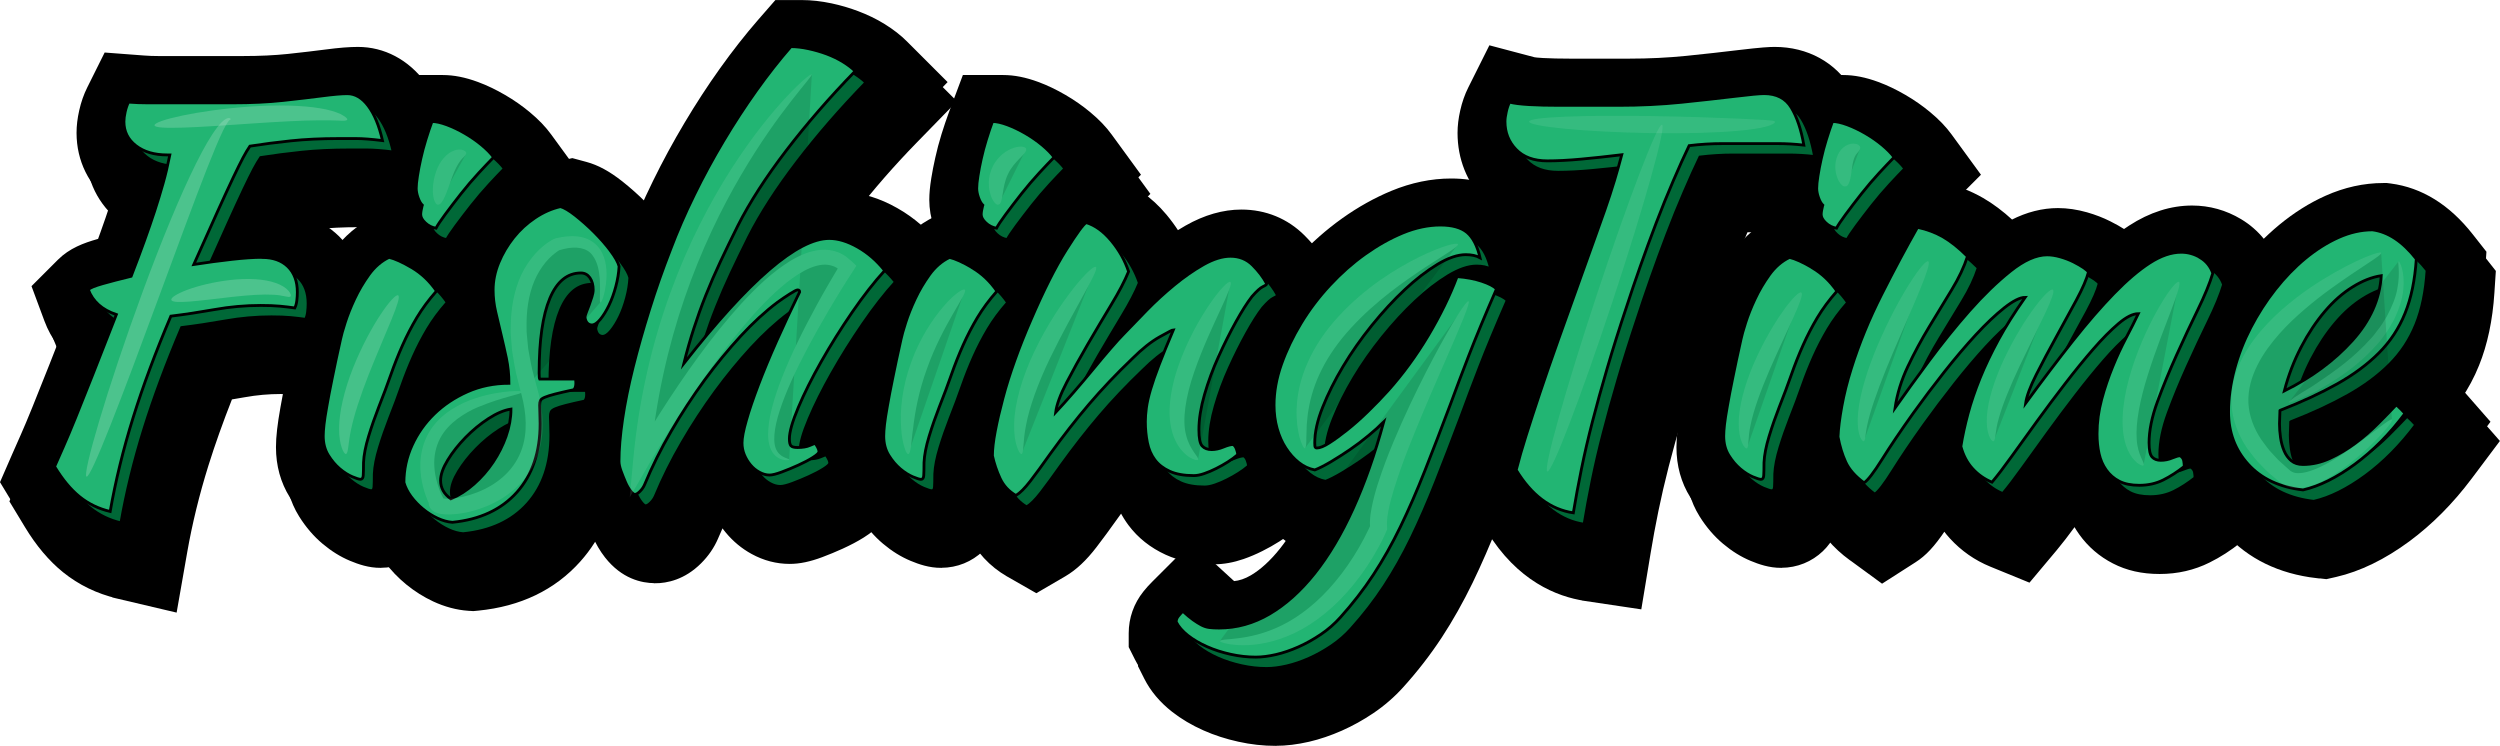 <?xml version="1.0" encoding="UTF-8"?>
<svg id="Warstwa_2" data-name="Warstwa 2" xmlns="http://www.w3.org/2000/svg" viewBox="0 0 441.17 131.62">
  <defs>
    <style>
      .cls-1, .cls-2, .cls-3 {
        stroke: #000;
        stroke-miterlimit: 10;
        stroke-width: .5px;
      }

      .cls-4 {
        opacity: .24;
      }

      .cls-5 {
        opacity: .2;
      }

      .cls-2 {
        fill: #006837;
      }

      .cls-6 {
        opacity: .11;
      }

      .cls-7 {
        fill: #d3efe1;
      }

      .cls-3 {
        fill: #22b573;
      }
    </style>
  </defs>
  <g id="Warstwa_2-2" data-name="Warstwa 2">
    <g>
      <path class="cls-1" d="M20.69,105.36c-3.5-.83-6.66-2.36-9.39-4.56-2.46-1.98-4.71-4.65-6.68-7.91l-2.68-4.43,2.07-4.75c.43-.98,.95-2.15,1.56-3.53,.55-1.25,1.24-2.87,2.03-4.83,.83-2.04,1.82-4.53,2.98-7.46,.45-1.15,.94-2.39,1.46-3.72-.96-1.27-1.73-2.68-2.3-4.21l-2.23-6.01,4.54-4.54c2.01-2.01,4.49-2.91,6.87-3.59,.08-.02,.16-.04,.24-.07,.16-.44,.31-.86,.46-1.27,.63-1.75,1.2-3.41,1.7-4.93,.06-.17,.11-.34,.16-.5-.02-.01-.03-.02-.05-.04-3.87-2.98-6.01-7.3-6.01-12.17,0-1.24,.15-2.53,.47-3.93,.32-1.43,.79-2.77,1.39-3.97l3-6.02,6.71,.51c.89,.07,1.76,.1,2.61,.1h14.98c2.93,0,5.58-.13,7.88-.37,2.58-.28,4.81-.54,6.65-.78,2.41-.32,4.23-.46,5.72-.46,4.56,0,8.71,2.19,11.69,6.16,1.95,2.6,3.35,5.84,4.27,9.9l3.16,13.9-14.15-1.76c-1.98-.25-2.98-.28-3.4-.28h-3.1c-2.7,0-5.17,.12-7.37,.35-.64,.07-1.28,.14-1.91,.21-.1,.21-.36,.75-.38,.8,3.6,.77,6.09,2.52,7.67,4.06,2.15,2.09,4.69,5.8,4.69,11.67,0,.86-.05,1.74-.16,2.64-.2,1.69-.65,3.24-1.35,4.63l-3.26,6.51-7.2-1.1c-.59-.09-1.27-.17-2.03-.24-.44-.04-1.24-.09-2.49-.09-2.1,0-4.24,.19-6.35,.57-.81,.14-1.61,.28-2.41,.41-1.63,4.14-3.04,8.09-4.2,11.8-1.61,5.15-2.87,10.3-3.75,15.31l-1.83,10.43-10.31-2.43Z"/>
      <path class="cls-1" d="M67.17,99.96c-2.08,0-3.84-.62-5.29-1.22-1.66-.69-3.27-1.69-4.79-2.97-1.55-1.3-2.92-2.9-4.08-4.75-1.6-2.55-2.41-5.49-2.41-8.71,0-.91,.06-1.94,.2-3.13,.12-1.04,.31-2.32,.59-3.89,.25-1.43,.58-3.12,.99-5.15,.4-1.97,.91-4.33,1.5-7.02,.2-.98,.53-2.17,1.06-3.83,.55-1.72,1.27-3.54,2.14-5.4,.94-2.01,2.1-3.98,3.44-5.85,1.98-2.76,4.46-4.86,7.37-6.25l3.18-1.52,3.43,.81c2.05,.48,4.22,1.42,6.83,2.96,2.94,1.73,5.45,4.1,7.48,7.03l4.45,6.44-5.19,5.86c-.96,1.09-1.76,2.15-2.36,3.17-.73,1.22-1.39,2.5-1.98,3.82-.63,1.41-1.22,2.91-1.76,4.45-.66,1.89-1.42,3.92-2.25,6.03-.56,1.42-1.08,2.91-1.54,4.43-.34,1.12-.44,1.77-.46,2.04,0,1.16-.02,2-.07,2.63-.39,5.72-4.89,10.01-10.47,10.01Z"/>
      <path class="cls-1" d="M78.86,55.54c-2.68-.44-5.14-1.67-7.12-3.54-2.5-2.36-3.9-5.42-3.94-8.61-.54-1.58-.81-3.18-.81-4.73,0-1.1,.11-2.31,.35-3.8,.18-1.11,.41-2.32,.7-3.59,.29-1.32,.66-2.72,1.1-4.15,.42-1.35,.85-2.62,1.27-3.76l2.43-6.49h6.93c1.93,0,3.94,.4,6.13,1.21,1.6,.59,3.19,1.36,4.75,2.27,1.55,.9,3.01,1.92,4.33,3.02,1.55,1.29,2.78,2.57,3.75,3.91l5.04,6.91-6.05,6.05c-.56,.56-1.35,1.39-2.33,2.46-.9,.98-1.8,2.02-2.65,3.11-.94,1.19-1.81,2.33-2.58,3.38-.49,.67-.73,1.02-.83,1.17l-3.19,6.4-7.28-1.21Z"/>
      <path class="cls-1" d="M82.66,107.54c-2.05-.15-4.11-.7-6.11-1.63-1.65-.77-3.22-1.76-4.66-2.93-1.46-1.19-2.75-2.54-3.84-4.01-1.31-1.77-2.27-3.68-2.84-5.68l-.38-1.34v-1.4c0-3.74,.79-7.36,2.36-10.76,1.47-3.2,3.5-6.07,6.03-8.52,2.48-2.41,5.41-4.37,8.71-5.85-.22-.92-.44-1.84-.64-2.74-.47-2.02-.71-4.07-.71-6.09,0-2.94,.59-5.85,1.75-8.66,1.01-2.45,2.37-4.75,4.03-6.84,1.71-2.15,3.74-4.02,6.03-5.55,2.44-1.63,5.06-2.79,7.8-3.42l2.46-.57,2.44,.66c2,.54,3.97,1.61,6.19,3.35,1.43,1.13,2.84,2.38,4.19,3.73,1.39,1.39,2.66,2.84,3.78,4.32,1.71,2.26,2.74,4.28,3.26,6.36l.36,1.45-.08,1.5c-.1,1.83-.4,3.72-.91,5.62-.49,1.83-1.12,3.55-1.87,5.1-.84,1.73-1.75,3.18-2.79,4.45-.75,.92-1.53,1.66-2.32,2.26,.18,.83,.26,1.71,.26,2.65,0,3.21-1.18,6.14-3.32,8.26l-2.07,2.05-1.07,.23c-.58,6.05-2.75,11.21-6.48,15.38-4.44,4.97-10.45,7.86-17.86,8.59l-.85,.08-.85-.06Z"/>
      <path class="cls-1" d="M115.59,102.66c-2.34,0-5.74-.77-8.63-4.45-.86-1.1-1.61-2.38-2.23-3.81-.35-.81-.68-1.64-.97-2.46-.64-1.77-.96-3.45-.96-5.12,0-2.62,.24-5.52,.74-8.88,.46-3.15,1.15-6.55,2.04-10.1,.85-3.42,1.88-7.03,3.04-10.74,1.17-3.72,2.49-7.49,3.94-11.21,1.3-3.45,2.83-6.96,4.55-10.46,1.69-3.46,3.57-6.91,5.56-10.25,1.99-3.34,4.09-6.57,6.25-9.59,2.19-3.07,4.44-5.93,6.68-8.51l2.99-3.43h4.55c1.66,0,3.41,.2,5.21,.58,1.58,.34,3.13,.79,4.61,1.35,1.68,.63,3.25,1.39,4.67,2.27,1.54,.96,2.82,1.95,3.91,3.05l6.98,6.98-6.89,7.07c-4.04,4.14-7.72,8.37-10.96,12.56,3.04,.14,6.13,1.08,9.18,2.81,2.92,1.65,5.5,3.88,7.67,6.62l5.29,6.67-5.73,6.29c-1.54,1.69-3.2,3.82-4.91,6.31-1.81,2.63-3.49,5.31-4.99,7.95-.65,1.15-1.25,2.27-1.8,3.34l.55,.89c.55,.89,1.12,1.88,1.53,3.09,.41,1.26,.61,2.46,.61,3.64,0,2.69-1,6.53-5.78,9.52-1.1,.69-2.32,1.33-3.72,1.97-1.18,.54-2.38,1.03-3.55,1.47-2.14,.8-3.94,1.18-5.67,1.18-2.3,0-4.52-.58-6.61-1.73-1.7-.93-3.19-2.17-4.44-3.67-.3-.36-.59-.74-.86-1.12-.31,.69-.61,1.38-.9,2.06l-.05,.12c-.68,1.59-1.67,3.03-2.93,4.29-2.86,2.87-5.92,3.47-7.97,3.47Z"/>
      <path class="cls-1" d="M177.77,55.54c-2.68-.44-5.14-1.67-7.12-3.54-2.5-2.36-3.9-5.42-3.94-8.61-.54-1.58-.81-3.18-.81-4.73,0-1.1,.11-2.31,.35-3.8,.18-1.11,.41-2.32,.7-3.59,.29-1.32,.66-2.72,1.1-4.15,.42-1.35,.85-2.62,1.27-3.76l2.43-6.49h6.93c1.93,0,3.94,.4,6.13,1.21,1.6,.59,3.19,1.36,4.75,2.27,1.55,.9,3.01,1.92,4.33,3.02,1.55,1.29,2.78,2.57,3.75,3.91l5.04,6.91-6.05,6.05c-.56,.56-1.35,1.39-2.33,2.46-.9,.98-1.8,2.02-2.65,3.11-.94,1.19-1.81,2.33-2.58,3.38-.49,.67-.73,1.02-.83,1.17l-3.19,6.4-7.28-1.21Z"/>
      <path class="cls-1" d="M166.08,99.96c-2.08,0-3.84-.62-5.29-1.22-1.66-.69-3.27-1.69-4.79-2.97-1.55-1.3-2.92-2.9-4.08-4.75-1.6-2.55-2.41-5.49-2.41-8.71,0-.91,.06-1.94,.2-3.13,.12-1.04,.31-2.32,.59-3.89,.25-1.43,.58-3.12,.99-5.15,.4-1.97,.91-4.33,1.5-7.02,.2-.98,.53-2.17,1.06-3.83,.55-1.72,1.27-3.54,2.14-5.4,.94-2.01,2.1-3.98,3.44-5.85,1.98-2.76,4.46-4.86,7.37-6.25l3.18-1.52,3.43,.81c2.05,.48,4.22,1.42,6.83,2.96,2.94,1.73,5.45,4.1,7.48,7.03l4.45,6.44-5.19,5.86c-.96,1.09-1.76,2.15-2.36,3.17-.73,1.22-1.39,2.5-1.98,3.82-.63,1.41-1.22,2.91-1.76,4.45-.66,1.89-1.42,3.92-2.25,6.03-.56,1.42-1.08,2.91-1.54,4.43-.34,1.12-.44,1.77-.46,2.04,0,1.16-.02,2-.07,2.63-.39,5.72-4.89,10.01-10.47,10.01Z"/>
      <path class="cls-1" d="M177.86,101.52c-3.05-1.74-5.43-4.33-6.9-7.48-.91-1.95-1.6-4.01-2.05-6.1l-.23-1.05v-1.07c0-1.79,.22-3.81,.67-6.19,.37-1.97,.88-4.17,1.52-6.53,.64-2.39,1.43-4.91,2.36-7.5,.91-2.54,1.93-5.11,3.04-7.64,2.49-5.77,4.77-10.28,6.96-13.75,3.05-4.84,4.78-7.09,7.55-8.48l3.59-1.79,3.83,1.18c3.42,1.06,6.5,3.19,9.13,6.33,.77,.93,1.48,1.89,2.12,2.89,.52-.33,1.04-.64,1.56-.93,3.26-1.85,6.53-2.79,9.71-2.79,4.24,0,8.04,1.56,10.98,4.5,1.76,1.76,3.19,3.67,4.25,5.7l1.15,2.19v2.47c0,1.4-.39,5.88-5,8.77-.35,.5-.92,1.37-1.7,2.78-.91,1.64-1.82,3.45-2.69,5.39-.44,.97-.84,1.96-1.2,2.95,1.59,.99,3.44,2.7,4.56,5.62,.6,1.57,.9,3.12,.9,4.64v4.54l-3.41,2.99c-.86,.76-1.85,1.49-2.93,2.18-.94,.6-1.94,1.16-2.96,1.67-1.09,.55-2.2,1.02-3.29,1.4-1.76,.61-3.49,.92-5.14,.92-3.18,0-6.02-.56-8.44-1.67-2.64-1.21-4.81-2.93-6.45-5.12-.56-.75-1.05-1.54-1.48-2.37-.3,.41-.6,.82-.9,1.24-1.33,1.87-2.57,3.56-3.64,4.95-1.83,2.39-3.57,4.01-5.46,5.12l-4.99,2.91-5.02-2.87Z"/>
      <path class="cls-1" d="M225.12,131.37c-2.15,0-4.36-.24-6.55-.73-2.14-.47-4.19-1.13-6.08-1.97-2.05-.91-3.89-2-5.49-3.25-2.14-1.68-3.77-3.62-4.86-5.79l-1.06-2.11v-2.37c0-2.65,.88-5.15,2.55-7.23,.47-.59,.99-1.17,1.56-1.73l6.77-6.76,7.05,6.46c.13,.12,.25,.22,.35,.31,1.07-.1,2.09-.45,3.15-1.07,1.74-1.02,3.49-2.62,5.2-4.76,.8-1,1.58-2.12,2.34-3.34-1.25-.56-2.43-1.28-3.54-2.16-1.71-1.36-3.22-3.03-4.47-4.97-1.2-1.85-2.13-3.94-2.76-6.21-.6-2.15-.91-4.44-.91-6.78,0-3.47,.63-7.01,1.88-10.53,1.09-3.09,2.55-6.15,4.35-9.1,1.78-2.94,3.9-5.73,6.3-8.32,2.4-2.59,5-4.88,7.74-6.83,2.79-1.99,5.7-3.61,8.64-4.83,3.46-1.43,6.97-2.16,10.44-2.16,4.48,0,8.21,1.21,11.1,3.6,2.78,2.31,4.69,5.65,5.67,9.93l.13,.58s4.89,4.88,4.89,4.88l-2.48,5.68,2.4,10.49-5.58-3.04c-.69,1.66-1.3,3.18-1.82,4.53-1.2,3.1-2.25,5.89-3.13,8.29-1.65,4.4-3.2,8.43-4.64,12.07-1.5,3.79-3.05,7.35-4.62,10.59-1.66,3.41-3.47,6.63-5.4,9.58-1.98,3.02-4.25,5.96-6.74,8.72-1.55,1.73-3.34,3.29-5.3,4.61-1.78,1.2-3.62,2.22-5.49,3.05-1.93,.85-3.86,1.51-5.75,1.95-2.04,.47-4,.71-5.83,.71Z"/>
      <path class="cls-1" d="M279.71,105.79c-4.86-.73-11.79-3.44-17.15-12.25l-2.19-3.61,1.05-4.09c.52-2.02,1.16-4.24,1.9-6.58,.71-2.26,1.55-4.83,2.48-7.63,.94-2.81,2.07-6.07,3.35-9.68,1.26-3.55,2.71-7.58,4.33-12.09,.59-1.66,1.23-3.43,1.89-5.27,.1-.27,.19-.53,.29-.8-5.97-.25-9.72-2.88-11.85-5.11-3.07-3.22-4.7-7.31-4.7-11.82,0-1.24,.15-2.53,.47-3.93,.32-1.43,.79-2.77,1.39-3.97l3.64-7.28,7.78,2.06c.12,.02,.58,.09,1.55,.14,1.33,.07,2.94,.11,4.79,.11h10.4c3.51,0,6.91-.17,10.1-.49,3.4-.35,6.49-.69,9.18-1.02,4.1-.49,5.51-.56,6.42-.56,5.71,0,10.59,2.67,13.39,7.33,1.64,2.74,2.78,6.02,3.48,10.04l2.3,13.18-13.29-1.53c-1.18-.14-2.35-.2-3.49-.2h-9.01c-.07,.16-.14,.32-.21,.49-.96,2.22-1.92,4.6-2.87,7.08-.95,2.49-1.88,5-2.74,7.46-.87,2.48-1.63,4.72-2.25,6.65-1.3,3.91-2.43,7.5-3.39,10.76-.96,3.26-1.8,6.32-2.52,9.1-.7,2.73-1.31,5.37-1.82,7.86-.52,2.54-.98,5.02-1.37,7.4l-1.61,9.71-9.73-1.45Z"/>
      <path class="cls-1" d="M314.31,99.96c-2.08,0-3.84-.62-5.29-1.22-1.66-.69-3.27-1.69-4.79-2.97-1.55-1.3-2.92-2.9-4.08-4.75-1.6-2.55-2.41-5.49-2.41-8.71,0-.91,.06-1.94,.2-3.13,.12-1.04,.31-2.32,.59-3.89,.25-1.43,.58-3.12,.99-5.15,.4-1.97,.91-4.33,1.5-7.02,.2-.98,.53-2.17,1.06-3.83,.55-1.72,1.27-3.54,2.14-5.4,.94-2.01,2.1-3.98,3.44-5.85,1.98-2.76,4.46-4.86,7.37-6.25l3.18-1.52,3.43,.81c2.05,.48,4.22,1.42,6.83,2.96,2.94,1.73,5.45,4.1,7.48,7.03l4.45,6.44-5.19,5.86c-.96,1.09-1.76,2.15-2.36,3.17-.73,1.22-1.39,2.5-1.98,3.82-.63,1.41-1.22,2.91-1.76,4.45-.66,1.89-1.42,3.92-2.25,6.03-.56,1.42-1.08,2.91-1.54,4.43-.34,1.12-.44,1.77-.46,2.04,0,1.16-.02,2-.07,2.63-.39,5.72-4.89,10.01-10.47,10.01Z"/>
      <path class="cls-1" d="M326.59,98.66c-2.96-2.16-5.13-4.73-6.45-7.63-.93-2.05-1.63-4.31-2.08-6.73l-.2-1.1,.05-1.12c.08-1.92,.35-4.13,.83-6.77,.46-2.56,1.12-5.21,1.97-7.89,1.54-4.88,3.55-9.78,5.97-14.56,2.25-4.43,4.46-8.57,6.56-12.29l3.62-6.39,7.18,1.54c2.69,.58,5.2,1.53,7.45,2.83,1.74,1.01,3.44,2.28,5.18,3.88,2.71-1.38,5.43-2.07,8.14-2.07,1.64,0,3.34,.25,5.07,.74,1.46,.42,2.82,.94,4.08,1.58,.94,.47,1.77,.94,2.52,1.42,.35-.24,.69-.47,1.04-.7,3.58-2.32,7.27-3.49,10.96-3.49,3.03,0,5.9,.8,8.52,2.37,3.06,1.84,5.3,4.6,6.5,8.01l1.08,3.07-.93,3.11c-.7,2.34-1.76,4.95-3.25,7.99-1.18,2.41-2.39,5-3.61,7.7-.87,1.92-1.67,3.84-2.4,5.72,2.37,1.77,3.93,4.31,4.41,7.2,.15,.94,.23,1.79,.23,2.64v4.81l-3.76,3c-1.75,1.4-3.58,2.58-5.46,3.51-2.66,1.33-5.58,2-8.7,2s-5.77-.61-8.13-1.83c-2.36-1.21-4.33-2.91-5.86-5.05-.36-.51-.7-1.03-1.01-1.58-1.28,1.75-2.38,3.18-3.36,4.35l-4.69,5.59-6.75-2.76c-2.69-1.1-5.05-2.75-7.02-4.9-.42-.46-.82-.94-1.19-1.45-1.93,2.87-3.42,4.46-5.21,5.6l-5.76,3.69-5.52-4.04Z"/>
      <path class="cls-1" d="M408.83,101.78c-6.6-.77-11.96-3.38-15.93-7.77-3.96-4.37-6.05-9.88-6.05-15.94,0-3.33,.47-6.74,1.38-10.13,.87-3.22,2.1-6.38,3.66-9.37,1.51-2.91,3.3-5.7,5.33-8.28,2.08-2.65,4.37-5.01,6.8-7.02,2.58-2.13,5.31-3.85,8.13-5.11,3.29-1.47,6.68-2.22,10.07-2.22h.65l.64,.08c5.44,.71,10.25,3.7,14.31,8.87l2.36,3-.25,3.81c-.31,4.77-1.21,9.04-2.69,12.69-.84,2.09-1.89,4.05-3.14,5.88,.51,.49,.97,.98,1.39,1.46l5.34,6.1-4.87,6.49c-3.27,4.36-6.95,8.06-10.92,11-4.31,3.18-8.63,5.28-12.84,6.25l-1.68,.38-1.71-.2Z"/>
      <path class="cls-1" d="M19.03,101.97c-3.5-.83-6.66-2.36-9.39-4.56-2.46-1.98-4.71-4.65-6.68-7.91l-2.68-4.43,2.07-4.75c.43-.98,.95-2.15,1.56-3.53,.55-1.25,1.24-2.87,2.03-4.83,.83-2.04,1.82-4.53,2.98-7.46,.45-1.15,.94-2.39,1.46-3.72-.96-1.27-1.73-2.68-2.3-4.21l-2.23-6.01,4.54-4.54c2.01-2.01,4.49-2.91,6.87-3.59,.08-.02,.16-.04,.24-.07,.16-.44,.31-.86,.46-1.27,.63-1.75,1.2-3.41,1.7-4.93,.06-.17,.11-.34,.16-.5-.02-.01-.03-.02-.05-.04-3.87-2.98-6.01-7.3-6.01-12.17,0-1.24,.15-2.53,.47-3.93,.32-1.43,.79-2.77,1.39-3.97l3-6.02,6.71,.51c.89,.07,1.76,.1,2.61,.1h14.98c2.93,0,5.58-.13,7.88-.37,2.58-.28,4.81-.54,6.65-.78,2.41-.32,4.23-.46,5.72-.46,4.56,0,8.71,2.19,11.69,6.16,1.95,2.6,3.35,5.84,4.27,9.9l3.16,13.9-14.15-1.76c-1.98-.25-2.98-.28-3.4-.28h-3.1c-2.7,0-5.17,.12-7.37,.35-.64,.07-1.28,.14-1.91,.21-.1,.21-.36,.75-.38,.8,3.6,.77,6.09,2.52,7.67,4.06,2.15,2.09,4.69,5.8,4.69,11.67,0,.86-.05,1.74-.16,2.64-.2,1.69-.65,3.24-1.35,4.63l-3.26,6.51-7.2-1.1c-.59-.09-1.27-.17-2.03-.24-.44-.04-1.24-.09-2.49-.09-2.1,0-4.24,.19-6.35,.57-.81,.14-1.61,.28-2.41,.41-1.63,4.14-3.04,8.09-4.2,11.8-1.61,5.15-2.87,10.3-3.75,15.31l-1.83,10.43-10.31-2.43Z"/>
      <path class="cls-1" d="M65.52,96.57c-2.08,0-3.84-.62-5.29-1.22-1.66-.69-3.27-1.69-4.79-2.97-1.55-1.3-2.92-2.9-4.08-4.75-1.6-2.55-2.41-5.49-2.41-8.71,0-.91,.06-1.94,.2-3.13,.12-1.04,.31-2.32,.59-3.89,.25-1.43,.58-3.12,.99-5.15,.4-1.97,.91-4.33,1.5-7.02,.2-.98,.53-2.17,1.06-3.83,.55-1.72,1.27-3.54,2.14-5.4,.94-2.01,2.1-3.98,3.44-5.85,1.98-2.76,4.46-4.86,7.37-6.25l3.18-1.52,3.43,.81c2.05,.48,4.22,1.42,6.83,2.96,2.94,1.73,5.45,4.1,7.48,7.03l4.45,6.44-5.19,5.86c-.96,1.09-1.76,2.15-2.36,3.17-.73,1.22-1.39,2.5-1.98,3.82-.63,1.41-1.22,2.91-1.76,4.45-.66,1.89-1.42,3.92-2.25,6.03-.56,1.42-1.08,2.91-1.54,4.43-.34,1.12-.44,1.77-.46,2.04,0,1.16-.02,2-.07,2.63-.39,5.72-4.89,10.01-10.47,10.01Z"/>
      <path class="cls-1" d="M77.21,52.16c-2.68-.44-5.14-1.67-7.12-3.54-2.5-2.36-3.9-5.42-3.94-8.61-.54-1.58-.81-3.18-.81-4.73,0-1.1,.11-2.31,.35-3.8,.18-1.11,.41-2.32,.7-3.59,.29-1.32,.66-2.72,1.1-4.15,.42-1.35,.85-2.62,1.27-3.76l2.43-6.49h6.93c1.93,0,3.94,.4,6.13,1.21,1.6,.59,3.19,1.36,4.75,2.27,1.55,.9,3.01,1.92,4.33,3.02,1.55,1.29,2.78,2.57,3.75,3.91l5.04,6.91-6.05,6.05c-.56,.56-1.35,1.39-2.33,2.46-.9,.98-1.8,2.02-2.65,3.11-.94,1.19-1.81,2.33-2.58,3.38-.49,.67-.73,1.02-.83,1.17l-3.19,6.4-7.28-1.21Z"/>
      <path class="cls-1" d="M81,104.15c-2.05-.15-4.11-.7-6.11-1.63-1.65-.77-3.22-1.76-4.66-2.93-1.46-1.19-2.75-2.54-3.84-4.01-1.31-1.77-2.27-3.68-2.84-5.68l-.38-1.34v-1.4c0-3.74,.79-7.36,2.36-10.76,1.47-3.2,3.5-6.07,6.03-8.52,2.48-2.41,5.41-4.37,8.71-5.85-.22-.92-.44-1.84-.64-2.74-.47-2.02-.71-4.07-.71-6.09,0-2.94,.59-5.85,1.75-8.66,1.01-2.45,2.37-4.75,4.03-6.84,1.71-2.15,3.74-4.02,6.03-5.55,2.44-1.63,5.06-2.79,7.8-3.42l2.46-.57,2.44,.66c2,.54,3.97,1.61,6.19,3.35,1.43,1.13,2.84,2.38,4.19,3.73,1.39,1.39,2.66,2.84,3.78,4.32,1.71,2.26,2.74,4.28,3.26,6.36l.36,1.45-.08,1.5c-.1,1.83-.4,3.72-.91,5.62-.49,1.83-1.12,3.55-1.87,5.1-.84,1.73-1.75,3.18-2.79,4.45-.75,.92-1.53,1.66-2.32,2.26,.18,.83,.26,1.71,.26,2.65,0,3.21-1.18,6.14-3.32,8.26l-2.07,2.05-1.07,.23c-.58,6.05-2.75,11.21-6.48,15.38-4.44,4.97-10.45,7.86-17.86,8.59l-.85,.08-.85-.06Z"/>
      <path class="cls-1" d="M113.94,99.27c-2.34,0-5.74-.77-8.63-4.45-.86-1.1-1.61-2.38-2.23-3.81-.35-.81-.68-1.64-.97-2.46-.64-1.77-.96-3.45-.96-5.12,0-2.62,.24-5.52,.74-8.88,.46-3.15,1.15-6.55,2.04-10.1,.85-3.42,1.88-7.03,3.04-10.74,1.17-3.72,2.49-7.49,3.94-11.21,1.3-3.45,2.83-6.96,4.55-10.46,1.69-3.46,3.57-6.91,5.56-10.25,1.99-3.34,4.09-6.57,6.25-9.59,2.19-3.07,4.44-5.93,6.68-8.51l2.99-3.43h4.55c1.66,0,3.41,.2,5.21,.58,1.58,.34,3.13,.79,4.61,1.35,1.68,.63,3.25,1.39,4.67,2.27,1.54,.96,2.82,1.95,3.91,3.05l6.98,6.98-6.89,7.07c-4.04,4.14-7.72,8.37-10.96,12.56,3.04,.14,6.13,1.08,9.18,2.81,2.92,1.65,5.5,3.88,7.67,6.62l5.29,6.67-5.73,6.29c-1.54,1.69-3.2,3.82-4.91,6.31-1.81,2.63-3.49,5.31-4.99,7.95-.65,1.15-1.25,2.27-1.8,3.34l.55,.89c.55,.89,1.12,1.88,1.53,3.09,.41,1.26,.61,2.46,.61,3.64,0,2.69-1,6.53-5.78,9.52-1.1,.69-2.32,1.33-3.72,1.97-1.18,.54-2.38,1.03-3.55,1.47-2.14,.8-3.94,1.18-5.67,1.18-2.3,0-4.52-.58-6.61-1.73-1.7-.93-3.19-2.17-4.44-3.67-.3-.36-.59-.74-.86-1.12-.31,.69-.61,1.38-.9,2.06l-.05,.12c-.68,1.59-1.67,3.03-2.93,4.29-2.86,2.87-5.92,3.47-7.97,3.47Z"/>
      <path class="cls-1" d="M176.11,52.16c-2.68-.44-5.14-1.67-7.12-3.54-2.5-2.36-3.9-5.42-3.94-8.61-.54-1.58-.81-3.18-.81-4.73,0-1.1,.11-2.31,.35-3.8,.18-1.11,.41-2.32,.7-3.59,.29-1.32,.66-2.72,1.1-4.15,.42-1.35,.85-2.62,1.27-3.76l2.43-6.49h6.93c1.93,0,3.94,.4,6.13,1.21,1.6,.59,3.19,1.36,4.75,2.27,1.55,.9,3.01,1.92,4.33,3.02,1.55,1.29,2.78,2.57,3.75,3.91l5.04,6.91-6.05,6.05c-.56,.56-1.35,1.39-2.33,2.46-.9,.98-1.8,2.02-2.65,3.11-.94,1.19-1.81,2.33-2.58,3.38-.49,.67-.73,1.02-.83,1.17l-3.19,6.4-7.28-1.21Z"/>
      <path class="cls-1" d="M164.43,96.57c-2.08,0-3.84-.62-5.29-1.22-1.66-.69-3.27-1.69-4.79-2.97-1.55-1.3-2.92-2.9-4.08-4.75-1.6-2.55-2.41-5.49-2.41-8.71,0-.91,.06-1.94,.2-3.13,.12-1.04,.31-2.32,.59-3.89,.25-1.43,.58-3.12,.99-5.15,.4-1.97,.91-4.33,1.5-7.02,.2-.98,.53-2.17,1.06-3.83,.55-1.72,1.27-3.54,2.14-5.4,.94-2.01,2.1-3.98,3.44-5.85,1.98-2.76,4.46-4.86,7.37-6.25l3.18-1.52,3.43,.81c2.05,.48,4.22,1.42,6.83,2.96,2.94,1.73,5.45,4.1,7.48,7.03l4.45,6.44-5.19,5.86c-.96,1.09-1.76,2.15-2.36,3.17-.73,1.22-1.39,2.5-1.98,3.82-.63,1.41-1.22,2.91-1.76,4.45-.66,1.89-1.42,3.92-2.25,6.03-.56,1.42-1.08,2.91-1.54,4.43-.34,1.12-.44,1.77-.46,2.04,0,1.16-.02,2-.07,2.63-.39,5.72-4.89,10.01-10.47,10.01Z"/>
      <path class="cls-1" d="M176.2,98.13c-3.05-1.74-5.43-4.33-6.9-7.48-.91-1.95-1.6-4.01-2.05-6.1l-.23-1.05v-1.07c0-1.79,.22-3.81,.67-6.19,.37-1.97,.88-4.17,1.52-6.53,.64-2.39,1.43-4.91,2.36-7.5,.91-2.54,1.93-5.11,3.04-7.64,2.49-5.77,4.77-10.28,6.96-13.75,3.05-4.84,4.78-7.09,7.55-8.48l3.59-1.79,3.83,1.18c3.42,1.06,6.5,3.19,9.13,6.33,.77,.93,1.48,1.89,2.12,2.89,.52-.33,1.04-.64,1.56-.93,3.26-1.85,6.53-2.79,9.71-2.79,4.24,0,8.04,1.56,10.98,4.5,1.76,1.76,3.19,3.67,4.25,5.7l1.15,2.19v2.47c0,1.4-.39,5.88-5,8.77-.35,.5-.92,1.37-1.7,2.78-.91,1.64-1.82,3.45-2.69,5.39-.44,.97-.84,1.96-1.2,2.95,1.59,.99,3.44,2.7,4.56,5.62,.6,1.57,.9,3.12,.9,4.64v4.54l-3.41,2.99c-.86,.76-1.85,1.49-2.93,2.18-.94,.6-1.94,1.16-2.96,1.67-1.09,.55-2.2,1.02-3.29,1.4-1.76,.61-3.49,.92-5.14,.92-3.18,0-6.02-.56-8.44-1.67-2.64-1.21-4.81-2.93-6.45-5.12-.56-.75-1.05-1.54-1.48-2.37-.3,.41-.6,.82-.9,1.24-1.33,1.87-2.57,3.56-3.64,4.95-1.83,2.39-3.57,4.01-5.46,5.12l-4.99,2.91-5.02-2.87Z"/>
      <path class="cls-1" d="M223.47,127.98c-2.15,0-4.36-.24-6.55-.73-2.14-.47-4.19-1.13-6.08-1.97-2.05-.91-3.89-2-5.49-3.25-2.14-1.68-3.77-3.62-4.86-5.79l-1.06-2.11v-2.37c0-2.65,.88-5.15,2.55-7.23,.47-.59,.99-1.17,1.56-1.73l6.77-6.76,7.05,6.46c.13,.12,.25,.22,.35,.31,1.07-.1,2.09-.45,3.15-1.07,1.74-1.02,3.49-2.62,5.2-4.76,.8-1,1.58-2.12,2.34-3.34-1.25-.56-2.43-1.28-3.54-2.16-1.71-1.36-3.22-3.03-4.47-4.97-1.2-1.85-2.13-3.94-2.76-6.21-.6-2.15-.91-4.44-.91-6.78,0-3.47,.63-7.01,1.88-10.53,1.09-3.09,2.55-6.15,4.35-9.1,1.78-2.94,3.9-5.73,6.3-8.32,2.4-2.59,5-4.88,7.74-6.83,2.79-1.99,5.7-3.61,8.64-4.83,3.46-1.43,6.97-2.16,10.44-2.16,4.48,0,8.21,1.21,11.1,3.6,2.78,2.31,4.69,5.65,5.67,9.93l.13,.58s4.89,4.88,4.89,4.88l-2.48,5.68,2.4,10.49-5.58-3.04c-.69,1.66-1.3,3.18-1.82,4.53-1.2,3.1-2.25,5.89-3.13,8.29-1.65,4.4-3.2,8.43-4.64,12.07-1.5,3.79-3.05,7.35-4.62,10.59-1.66,3.41-3.47,6.63-5.4,9.58-1.98,3.02-4.25,5.96-6.74,8.72-1.55,1.73-3.34,3.29-5.3,4.61-1.78,1.2-3.62,2.22-5.49,3.05-1.93,.85-3.86,1.51-5.75,1.95-2.04,.47-4,.71-5.83,.71Z"/>
      <path class="cls-1" d="M278.06,102.4c-4.86-.73-11.79-3.44-17.15-12.25l-2.19-3.61,1.05-4.09c.52-2.02,1.16-4.24,1.9-6.58,.71-2.26,1.55-4.83,2.48-7.63,.94-2.81,2.07-6.07,3.35-9.68,1.26-3.55,2.71-7.58,4.33-12.09,.59-1.66,1.23-3.43,1.89-5.27,.1-.27,.19-.53,.29-.8-5.97-.25-9.72-2.88-11.85-5.11-3.07-3.22-4.7-7.31-4.7-11.82,0-1.24,.15-2.53,.47-3.93,.32-1.43,.79-2.77,1.39-3.97l3.64-7.28,7.78,2.06c.12,.02,.58,.09,1.55,.14,1.33,.07,2.94,.11,4.79,.11h10.4c3.51,0,6.91-.17,10.1-.49,3.4-.35,6.49-.69,9.18-1.02,4.1-.49,5.51-.56,6.42-.56,5.71,0,10.59,2.67,13.39,7.33,1.64,2.74,2.78,6.02,3.48,10.04l2.3,13.18-13.29-1.53c-1.18-.14-2.35-.2-3.49-.2h-9.01c-.07,.16-.14,.32-.21,.49-.96,2.22-1.92,4.6-2.87,7.08-.95,2.49-1.88,5-2.74,7.46-.87,2.48-1.63,4.72-2.25,6.65-1.3,3.91-2.43,7.5-3.39,10.76-.96,3.26-1.8,6.32-2.52,9.1-.7,2.73-1.31,5.37-1.82,7.86-.52,2.54-.98,5.02-1.37,7.4l-1.61,9.71-9.73-1.45Z"/>
      <path class="cls-1" d="M324.34,52.16c-2.68-.44-5.14-1.67-7.12-3.54-2.5-2.36-3.9-5.42-3.94-8.61-.54-1.58-.81-3.18-.81-4.73,0-1.1,.11-2.31,.35-3.8,.18-1.11,.41-2.32,.7-3.59,.29-1.32,.66-2.72,1.1-4.15,.42-1.35,.85-2.62,1.27-3.76l2.43-6.49h6.93c1.93,0,3.94,.4,6.13,1.21,1.6,.59,3.19,1.36,4.75,2.27,1.55,.9,3.01,1.92,4.33,3.02,1.55,1.29,2.78,2.57,3.75,3.91l5.04,6.91-6.05,6.05c-.56,.56-1.35,1.39-2.33,2.46-.9,.98-1.8,2.02-2.65,3.11-.94,1.19-1.81,2.33-2.58,3.38-.49,.67-.73,1.02-.83,1.17l-3.19,6.4-7.28-1.21Z"/>
      <path class="cls-1" d="M312.66,96.57c-2.08,0-3.84-.62-5.29-1.22-1.66-.69-3.27-1.69-4.79-2.97-1.55-1.3-2.92-2.9-4.08-4.75-1.6-2.55-2.41-5.49-2.41-8.71,0-.91,.06-1.94,.2-3.13,.12-1.04,.31-2.32,.59-3.89,.25-1.43,.58-3.12,.99-5.15,.4-1.97,.91-4.33,1.5-7.02,.2-.98,.53-2.17,1.06-3.83,.55-1.72,1.27-3.54,2.14-5.4,.94-2.01,2.1-3.98,3.44-5.85,1.98-2.76,4.46-4.86,7.37-6.25l3.18-1.52,3.43,.81c2.05,.48,4.22,1.42,6.83,2.96,2.94,1.73,5.45,4.1,7.48,7.03l4.45,6.44-5.19,5.86c-.96,1.09-1.76,2.15-2.36,3.17-.73,1.22-1.39,2.5-1.98,3.82-.63,1.41-1.22,2.91-1.76,4.45-.66,1.89-1.42,3.92-2.25,6.03-.56,1.42-1.08,2.91-1.54,4.43-.34,1.12-.44,1.77-.46,2.04,0,1.16-.02,2-.07,2.63-.39,5.72-4.89,10.01-10.47,10.01Z"/>
      <path class="cls-1" d="M324.94,95.27c-2.96-2.16-5.13-4.73-6.45-7.63-.93-2.05-1.63-4.31-2.08-6.73l-.2-1.1,.05-1.12c.08-1.92,.35-4.13,.83-6.77,.46-2.56,1.12-5.21,1.97-7.89,1.54-4.88,3.55-9.78,5.97-14.56,2.25-4.43,4.46-8.57,6.56-12.29l3.62-6.39,7.18,1.54c2.69,.58,5.2,1.53,7.45,2.83,1.74,1.01,3.44,2.28,5.18,3.88,2.71-1.38,5.43-2.07,8.14-2.07,1.64,0,3.34,.25,5.07,.74,1.46,.42,2.82,.94,4.08,1.58,.94,.47,1.77,.94,2.52,1.42,.35-.24,.69-.47,1.04-.7,3.58-2.32,7.27-3.49,10.96-3.49,3.03,0,5.9,.8,8.52,2.37,3.06,1.84,5.3,4.6,6.5,8.01l1.08,3.07-.93,3.11c-.7,2.34-1.76,4.95-3.25,7.99-1.18,2.41-2.39,5-3.61,7.7-.87,1.92-1.67,3.84-2.4,5.72,2.37,1.77,3.93,4.31,4.41,7.2,.15,.94,.23,1.79,.23,2.64v4.81l-3.76,3c-1.75,1.4-3.58,2.58-5.46,3.51-2.66,1.33-5.58,2-8.7,2s-5.77-.61-8.13-1.83c-2.36-1.21-4.33-2.91-5.86-5.05-.36-.51-.7-1.03-1.01-1.58-1.28,1.75-2.38,3.18-3.36,4.35l-4.69,5.59-6.75-2.76c-2.69-1.1-5.05-2.75-7.02-4.9-.42-.46-.82-.94-1.19-1.45-1.93,2.87-3.42,4.46-5.21,5.6l-5.76,3.69-5.52-4.04Z"/>
      <path class="cls-1" d="M407.17,98.39c-6.6-.77-11.96-3.38-15.93-7.77-3.96-4.37-6.05-9.88-6.05-15.94,0-3.33,.47-6.74,1.38-10.13,.87-3.22,2.1-6.38,3.66-9.37,1.51-2.91,3.3-5.7,5.33-8.28,2.08-2.65,4.37-5.01,6.8-7.02,2.58-2.13,5.31-3.85,8.13-5.11,3.29-1.47,6.68-2.22,10.07-2.22h.65l.64,.08c5.44,.71,10.25,3.7,14.31,8.87l2.36,3-.25,3.81c-.31,4.77-1.21,9.04-2.69,12.69-.84,2.09-1.89,4.05-3.14,5.88,.51,.49,.97,.98,1.39,1.46l5.34,6.1-4.87,6.49c-3.27,4.36-6.95,8.06-10.92,11-4.31,3.18-8.63,5.28-12.84,6.25l-1.68,.38-1.71-.2Z"/>
      <path class="cls-2" d="M48.15,47.42c-1.44,0-3.23,.12-5.35,.36-2.13,.24-4.36,.54-6.7,.9,1.68-3.76,3.07-6.87,4.18-9.32,1.11-2.45,2.03-4.44,2.75-5.96,.72-1.52,1.31-2.7,1.75-3.54,.45-.84,.85-1.52,1.22-2.06,2.28-.36,4.69-.67,7.24-.94,2.55-.27,5.36-.4,8.42-.4h3.1c1.17,0,2.71,.12,4.64,.36-.6-2.64-1.44-4.68-2.52-6.12-1.08-1.44-2.31-2.16-3.69-2.16-1.02,0-2.49,.13-4.41,.38-1.92,.25-4.22,.52-6.88,.81-2.67,.29-5.66,.43-8.96,.43h-14.98c-1.11,0-2.24-.04-3.38-.13-.24,.48-.44,1.05-.59,1.72-.15,.66-.22,1.24-.22,1.72,0,1.75,.7,3.16,2.11,4.25,1.41,1.09,3.25,1.63,5.54,1.63h.45c-.36,1.8-.76,3.5-1.21,5.08-.45,1.59-.94,3.21-1.48,4.86-.54,1.65-1.14,3.39-1.8,5.22-.66,1.83-1.44,3.92-2.34,6.25-1.98,.48-3.66,.92-5.04,1.31-1.38,.39-2.22,.74-2.52,1.04,.78,2.1,2.43,3.57,4.95,4.41-1.62,4.14-3.02,7.7-4.19,10.67-1.17,2.97-2.18,5.49-3.02,7.56-.84,2.07-1.56,3.78-2.16,5.13-.6,1.35-1.11,2.51-1.53,3.47,1.38,2.28,2.85,4.05,4.41,5.31,1.56,1.26,3.36,2.13,5.4,2.61,.96-5.46,2.31-10.98,4.05-16.56,1.74-5.58,3.96-11.55,6.66-17.91,2.46-.3,5.04-.69,7.74-1.17,2.7-.48,5.4-.72,8.1-.72,1.32,0,2.46,.04,3.42,.13,.96,.09,1.83,.2,2.61,.31,.18-.36,.3-.79,.36-1.3,.06-.51,.09-1,.09-1.49,0-1.92-.56-3.42-1.66-4.5-1.11-1.08-2.63-1.62-4.55-1.62Z"/>
      <path class="cls-2" d="M78.93,53.36c-1.2-1.74-2.64-3.1-4.32-4.1-1.68-.99-3.03-1.6-4.05-1.84-1.38,.66-2.56,1.68-3.56,3.06-.99,1.38-1.83,2.81-2.52,4.28-.69,1.47-1.25,2.87-1.67,4.19-.42,1.32-.69,2.28-.81,2.88-.6,2.7-1.1,5.01-1.48,6.93-.39,1.92-.71,3.56-.94,4.91-.24,1.35-.41,2.43-.5,3.24s-.14,1.49-.14,2.03c0,1.32,.3,2.46,.9,3.42,.6,.96,1.27,1.75,2.02,2.38,.75,.63,1.48,1.09,2.21,1.4,.72,.3,1.2,.45,1.44,.45,.3,0,.46-.23,.49-.68,.03-.45,.05-1.21,.05-2.29,.06-1.32,.36-2.86,.9-4.63,.54-1.77,1.14-3.49,1.8-5.18,.78-1.98,1.49-3.87,2.12-5.67,.63-1.8,1.32-3.54,2.07-5.22,.75-1.68,1.59-3.3,2.52-4.86,.93-1.56,2.08-3.12,3.46-4.68Z"/>
      <path class="cls-2" d="M76.41,38.24c-.18,.72-.27,1.26-.27,1.62,0,.48,.27,.98,.81,1.48,.54,.51,1.17,.83,1.89,.94,.24-.48,.78-1.29,1.62-2.43,.84-1.14,1.77-2.35,2.79-3.65,1.02-1.29,2.07-2.52,3.15-3.69,1.08-1.17,1.95-2.08,2.61-2.75-.48-.66-1.17-1.36-2.07-2.12-.9-.75-1.89-1.44-2.97-2.07s-2.15-1.14-3.19-1.53c-1.05-.39-1.94-.59-2.65-.59-.36,.96-.72,2.03-1.08,3.2-.36,1.17-.66,2.29-.9,3.38-.24,1.08-.44,2.09-.58,3.02-.15,.93-.22,1.66-.22,2.2,0,.48,.1,1.02,.31,1.62,.21,.6,.46,1.05,.76,1.35Z"/>
      <path class="cls-2" d="M109.62,46.25c-.84-1.11-1.8-2.2-2.88-3.28s-2.18-2.05-3.29-2.93c-1.11-.87-2-1.4-2.65-1.57-1.56,.36-3.06,1.02-4.5,1.99s-2.7,2.12-3.78,3.48-1.95,2.83-2.61,4.43c-.66,1.6-.99,3.21-.99,4.83,0,1.27,.15,2.55,.45,3.84,.3,1.3,.61,2.62,.94,3.98,.33,1.36,.64,2.76,.95,4.2,.3,1.45,.45,2.92,.45,4.43-2.64,0-5.08,.5-7.33,1.5-2.25,1-4.2,2.3-5.85,3.9-1.65,1.6-2.96,3.45-3.91,5.53-.96,2.09-1.44,4.28-1.44,6.58,.24,.84,.66,1.67,1.26,2.48,.6,.81,1.31,1.54,2.11,2.2,.81,.66,1.67,1.2,2.57,1.62,.9,.42,1.77,.66,2.61,.72,4.86-.48,8.65-2.25,11.38-5.3,2.73-3.06,4.1-7.09,4.1-12.11,0-.72-.02-1.31-.04-1.79-.03-.48-.04-.95-.04-1.43,0-.36,.04-.64,.13-.85,.09-.21,.34-.4,.77-.58,.42-.18,1.03-.37,1.84-.58,.81-.21,1.9-.46,3.29-.76,.24-.24,.36-.63,.36-1.16,0-.36-.03-.6-.09-.72h-6.3c-.06-.12-.09-.48-.09-1.07,0-5.79,.63-10.18,1.89-13.17,1.26-2.99,3.09-4.48,5.49-4.48,.66,0,1.18,.29,1.58,.85,.39,.57,.58,1.28,.58,2.12,0,.36-.08,.78-.23,1.26-.15,.48-.31,.96-.49,1.44-.18,.48-.35,.92-.5,1.31-.15,.39-.23,.68-.23,.85,.12,.84,.51,1.29,1.17,1.35,.48,0,.99-.33,1.53-.99,.54-.66,1.05-1.48,1.53-2.47,.48-.99,.88-2.1,1.21-3.33,.33-1.23,.52-2.41,.58-3.56-.18-.72-.69-1.63-1.53-2.75Zm-18.4,32.72c-.57,1.62-1.34,3.15-2.3,4.59-.96,1.44-2.09,2.73-3.38,3.87-1.29,1.14-2.65,2.01-4.09,2.61-1.2-.84-1.8-1.92-1.8-3.24,0-1.02,.42-2.22,1.26-3.6,.84-1.38,1.89-2.71,3.15-4,1.26-1.29,2.61-2.4,4.05-3.33,1.44-.93,2.76-1.49,3.96-1.67,0,1.56-.29,3.15-.85,4.77Z"/>
      <path class="cls-2" d="M153.27,45.62c-1.8-1.02-3.48-1.53-5.04-1.53-5.58,0-14.13,7.35-25.65,22.05,.54-2.16,1.12-4.21,1.76-6.17,.63-1.95,1.33-3.9,2.11-5.85,.78-1.95,1.63-3.92,2.56-5.9,.93-1.98,1.96-4.11,3.1-6.39,2.1-4.14,4.95-8.56,8.55-13.27,3.6-4.71,7.65-9.37,12.15-14-.54-.54-1.25-1.08-2.12-1.62-.87-.54-1.83-1-2.88-1.4-1.05-.39-2.13-.7-3.24-.94-1.11-.24-2.15-.36-3.1-.36-2.04,2.34-4.07,4.92-6.08,7.74-2.01,2.82-3.95,5.79-5.81,8.91-1.86,3.12-3.59,6.3-5.17,9.54-1.59,3.24-2.99,6.45-4.19,9.63-1.38,3.54-2.63,7.08-3.73,10.62-1.11,3.54-2.07,6.93-2.88,10.17-.81,3.24-1.43,6.29-1.85,9.13-.42,2.85-.63,5.33-.63,7.43,0,.48,.12,1.05,.36,1.71,.24,.66,.5,1.3,.77,1.94,.27,.63,.57,1.15,.9,1.57,.33,.42,.58,.63,.77,.63,.24,0,.54-.18,.9-.54,.36-.36,.63-.75,.81-1.17,1.32-3.18,2.89-6.34,4.73-9.49,1.83-3.15,3.78-6.13,5.85-8.96,2.07-2.82,4.2-5.41,6.39-7.79,2.19-2.37,4.37-4.37,6.52-5.98,.66-.48,1.36-.96,2.12-1.44,.75-.48,1.21-.72,1.4-.72,.24,0,.36,.12,.36,.36-1.44,2.94-2.79,5.82-4.05,8.64-1.26,2.82-2.34,5.42-3.24,7.79-.9,2.37-1.61,4.44-2.11,6.21-.51,1.77-.77,3.1-.77,4,0,.72,.13,1.41,.4,2.07,.27,.66,.63,1.26,1.08,1.8,.45,.54,.97,.97,1.58,1.3,.6,.33,1.2,.5,1.8,.5,.48,0,1.2-.18,2.16-.54,.96-.36,1.94-.76,2.92-1.21,.99-.45,1.85-.9,2.56-1.35,.72-.45,1.08-.79,1.08-1.04,0-.12-.03-.27-.09-.45-.06-.18-.24-.51-.54-.99-.12,0-.45,.12-.99,.36-.54,.24-1.26,.36-2.16,.36-.6,0-.99-.1-1.17-.31-.18-.21-.27-.61-.27-1.22,0-1.2,.52-3.04,1.57-5.53,1.05-2.49,2.4-5.19,4.05-8.1,1.65-2.91,3.46-5.81,5.44-8.69s3.9-5.34,5.76-7.38c-1.38-1.74-2.97-3.12-4.77-4.14Z"/>
      <path class="cls-2" d="M175.32,38.24c-.18,.72-.27,1.26-.27,1.62,0,.48,.27,.98,.81,1.48,.54,.51,1.17,.83,1.89,.94,.24-.48,.78-1.29,1.62-2.43,.84-1.14,1.77-2.35,2.79-3.65,1.02-1.29,2.07-2.52,3.15-3.69,1.08-1.17,1.95-2.08,2.61-2.75-.48-.66-1.17-1.36-2.07-2.12-.9-.75-1.89-1.44-2.97-2.07s-2.15-1.14-3.19-1.53c-1.05-.39-1.94-.59-2.65-.59-.36,.96-.72,2.03-1.08,3.2-.36,1.17-.66,2.29-.9,3.38-.24,1.08-.44,2.09-.58,3.02-.15,.93-.22,1.66-.22,2.2,0,.48,.1,1.02,.31,1.62,.21,.6,.46,1.05,.76,1.35Z"/>
      <path class="cls-2" d="M173.52,49.27c-1.68-.99-3.03-1.6-4.05-1.84-1.38,.66-2.56,1.68-3.56,3.06-.99,1.38-1.83,2.81-2.52,4.28-.69,1.47-1.25,2.87-1.67,4.19-.42,1.32-.69,2.28-.81,2.88-.6,2.7-1.1,5.01-1.48,6.93-.39,1.92-.71,3.56-.94,4.91-.24,1.35-.41,2.43-.5,3.24s-.14,1.49-.14,2.03c0,1.32,.3,2.46,.9,3.42,.6,.96,1.27,1.75,2.02,2.38,.75,.63,1.48,1.09,2.21,1.4,.72,.3,1.2,.45,1.44,.45,.3,0,.46-.23,.49-.68,.03-.45,.05-1.21,.05-2.29,.06-1.32,.36-2.86,.9-4.63,.54-1.77,1.14-3.49,1.8-5.18,.78-1.98,1.49-3.87,2.12-5.67,.63-1.8,1.32-3.54,2.07-5.22,.75-1.68,1.59-3.3,2.52-4.86,.93-1.56,2.08-3.12,3.46-4.68-1.2-1.74-2.64-3.1-4.32-4.1Z"/>
      <path class="cls-2" d="M214.42,85.58c.69-.24,1.4-.54,2.11-.9,.72-.36,1.41-.75,2.07-1.17,.66-.42,1.23-.84,1.71-1.26,0-.3-.08-.64-.23-1.03-.15-.39-.35-.64-.58-.77-.42,0-.99,.15-1.71,.45-.72,.3-1.41,.45-2.07,.45-.72,0-1.28-.21-1.67-.63-.39-.42-.58-1.38-.58-2.88,0-1.86,.33-3.93,.99-6.21,.66-2.28,1.48-4.51,2.48-6.71,.99-2.19,2.01-4.23,3.06-6.12,1.05-1.89,1.99-3.38,2.83-4.46,.84-.96,1.48-1.54,1.94-1.75,.45-.21,.67-.37,.67-.5-.6-1.14-1.43-2.23-2.48-3.28-1.05-1.05-2.36-1.58-3.92-1.58-1.44,0-3.03,.5-4.77,1.48-1.74,.99-3.46,2.19-5.17,3.6-1.71,1.41-3.35,2.91-4.9,4.5-1.56,1.59-2.91,2.99-4.05,4.19-.54,.54-1.29,1.37-2.25,2.48-.96,1.11-2,2.34-3.1,3.69-1.11,1.35-2.25,2.7-3.42,4.05s-2.24,2.54-3.19,3.56c.18-1.38,.82-3.13,1.94-5.27,1.11-2.13,2.35-4.38,3.73-6.75,1.38-2.37,2.76-4.69,4.14-6.98,1.38-2.28,2.4-4.23,3.06-5.85-.66-1.98-1.68-3.79-3.06-5.45-1.38-1.65-2.85-2.71-4.41-3.19-.48,.24-1.67,1.86-3.56,4.86-1.89,3-3.98,7.14-6.25,12.42-1.02,2.34-1.95,4.68-2.79,7.02-.84,2.34-1.55,4.58-2.11,6.71-.57,2.13-1.02,4.07-1.35,5.81-.33,1.74-.5,3.18-.5,4.32,.3,1.38,.75,2.71,1.35,4,.6,1.29,1.53,2.29,2.79,3.02,.72-.42,1.57-1.28,2.56-2.56,.99-1.29,2.14-2.86,3.46-4.73,2.34-3.24,4.64-6.18,6.89-8.82,2.25-2.64,4.78-5.31,7.6-8.01,1.74-1.74,3.36-3.03,4.86-3.87,1.5-.84,2.31-1.26,2.43-1.26-1.02,2.4-1.86,4.46-2.52,6.17-.66,1.71-1.17,3.18-1.53,4.41-.36,1.23-.6,2.29-.72,3.19-.12,.9-.18,1.71-.18,2.43,0,1.32,.12,2.56,.36,3.73,.24,1.17,.68,2.18,1.31,3.02,.63,.84,1.5,1.52,2.61,2.02,1.11,.51,2.53,.77,4.27,.77,.54,0,1.15-.12,1.85-.36Z"/>
      <path class="cls-2" d="M259.02,50.84c-1.26,3.36-2.96,6.83-5.08,10.4-2.13,3.57-4.49,6.79-7.06,9.67-1.14,1.26-2.34,2.51-3.6,3.73-1.26,1.23-2.48,2.31-3.65,3.24-1.17,.93-2.22,1.7-3.15,2.29-.93,.6-1.67,.9-2.21,.9-.12,0-.21-.04-.27-.13-.06-.09-.09-.34-.09-.77,0-1.86,.46-3.96,1.4-6.3,.93-2.34,2.13-4.74,3.6-7.2,1.47-2.46,3.16-4.87,5.08-7.25,1.92-2.37,3.85-4.47,5.81-6.3,1.95-1.83,3.87-3.31,5.76-4.46,1.89-1.14,3.56-1.71,5-1.71,1.02,0,1.86,.18,2.52,.54-.48-2.1-1.25-3.58-2.29-4.46-1.05-.87-2.63-1.31-4.73-1.31s-4.36,.47-6.61,1.4c-2.25,.93-4.47,2.18-6.66,3.74-2.19,1.56-4.26,3.39-6.21,5.49-1.95,2.1-3.65,4.34-5.08,6.71-1.44,2.37-2.6,4.79-3.47,7.25-.87,2.46-1.3,4.86-1.3,7.2,0,1.44,.18,2.81,.54,4.1,.36,1.29,.87,2.45,1.53,3.46,.66,1.02,1.42,1.88,2.29,2.56,.87,.69,1.81,1.12,2.83,1.31,.78-.3,1.72-.78,2.84-1.44,1.11-.66,2.23-1.38,3.38-2.16,1.14-.78,2.23-1.6,3.28-2.48,1.05-.87,1.94-1.67,2.66-2.38-1.56,5.7-3.36,10.8-5.4,15.3-2.04,4.5-4.31,8.31-6.79,11.43-2.49,3.12-5.15,5.5-7.96,7.15-2.82,1.65-5.79,2.48-8.91,2.48-.66,0-1.23-.03-1.71-.09-.48-.06-.94-.21-1.4-.45-.45-.24-.93-.54-1.44-.9-.51-.36-1.12-.87-1.84-1.53-.3,.3-.57,.6-.81,.9-.24,.3-.36,.63-.36,.99,.42,.84,1.11,1.63,2.07,2.39,.96,.75,2.09,1.41,3.38,1.98,1.29,.57,2.69,1.02,4.19,1.35,1.5,.33,2.97,.49,4.41,.49,1.08,0,2.26-.15,3.56-.45,1.29-.3,2.61-.75,3.96-1.35,1.35-.6,2.67-1.34,3.96-2.21,1.29-.87,2.44-1.88,3.46-3.02,2.16-2.4,4.1-4.9,5.81-7.51,1.71-2.61,3.3-5.43,4.77-8.46,1.47-3.03,2.91-6.33,4.32-9.9,1.41-3.57,2.93-7.51,4.55-11.83,.9-2.46,1.96-5.28,3.19-8.46,1.23-3.18,2.86-7.11,4.9-11.79-.48-.48-1.35-.93-2.61-1.35-1.26-.42-2.7-.69-4.32-.81Z"/>
      <path class="cls-2" d="M315.58,27.35c1.53,0,3.07,.09,4.64,.27-.48-2.76-1.22-4.96-2.21-6.61-.99-1.65-2.6-2.48-4.81-2.48-.78,0-2.52,.16-5.22,.49-2.7,.33-5.82,.67-9.36,1.04-3.54,.36-7.25,.54-11.12,.54h-10.4c-2.04,0-3.82-.04-5.35-.13-1.53-.09-2.69-.23-3.46-.44-.24,.48-.44,1.05-.58,1.71-.15,.66-.23,1.23-.23,1.71,0,1.93,.64,3.57,1.94,4.92,1.29,1.35,3.13,2.03,5.54,2.03,1.74,0,3.73-.1,5.98-.31,2.25-.21,4.63-.46,7.15-.77-.36,1.38-.8,2.91-1.3,4.59-.51,1.68-1.08,3.42-1.71,5.22-.63,1.8-1.28,3.62-1.94,5.44-.66,1.83-1.29,3.59-1.89,5.27-1.62,4.5-3.06,8.52-4.32,12.06-1.26,3.54-2.36,6.71-3.29,9.5-.93,2.79-1.74,5.28-2.43,7.47-.69,2.19-1.28,4.22-1.75,6.08,2.7,4.44,6.06,6.96,10.08,7.56,.42-2.53,.9-5.11,1.44-7.76s1.18-5.43,1.94-8.35c.75-2.92,1.62-6.06,2.61-9.43,.99-3.37,2.14-7.04,3.47-11.01,.66-2.04,1.44-4.35,2.34-6.9s1.84-5.13,2.83-7.72c.99-2.59,1.99-5.07,3.02-7.45,1.02-2.38,1.95-4.44,2.79-6.18,1.98-.24,3.94-.36,5.9-.36h9.72Z"/>
      <path class="cls-2" d="M323.55,38.24c-.18,.72-.27,1.26-.27,1.62,0,.48,.27,.98,.81,1.48,.54,.51,1.17,.83,1.89,.94,.24-.48,.78-1.29,1.62-2.43,.84-1.14,1.77-2.35,2.79-3.65,1.02-1.29,2.07-2.52,3.15-3.69,1.08-1.17,1.95-2.08,2.61-2.75-.48-.66-1.17-1.36-2.07-2.12-.9-.75-1.89-1.44-2.97-2.07s-2.15-1.14-3.19-1.53c-1.05-.39-1.94-.59-2.65-.59-.36,.96-.72,2.03-1.08,3.2-.36,1.17-.66,2.29-.9,3.38-.24,1.08-.44,2.09-.58,3.02-.15,.93-.22,1.66-.22,2.2,0,.48,.1,1.02,.31,1.62,.21,.6,.46,1.05,.76,1.35Z"/>
      <path class="cls-2" d="M321.75,49.27c-1.68-.99-3.03-1.6-4.05-1.84-1.38,.66-2.56,1.68-3.56,3.06-.99,1.38-1.83,2.81-2.52,4.28-.69,1.47-1.25,2.87-1.67,4.19-.42,1.32-.69,2.28-.81,2.88-.6,2.7-1.1,5.01-1.48,6.93-.39,1.92-.71,3.56-.94,4.91-.24,1.35-.41,2.43-.5,3.24s-.14,1.49-.14,2.03c0,1.32,.3,2.46,.9,3.42,.6,.96,1.27,1.75,2.02,2.38,.75,.63,1.48,1.09,2.21,1.4,.72,.3,1.2,.45,1.44,.45,.3,0,.46-.23,.49-.68,.03-.45,.05-1.21,.05-2.29,.06-1.32,.36-2.86,.9-4.63,.54-1.77,1.14-3.49,1.8-5.18,.78-1.98,1.49-3.87,2.12-5.67,.63-1.8,1.32-3.54,2.07-5.22,.75-1.68,1.59-3.3,2.52-4.86,.93-1.56,2.08-3.12,3.46-4.68-1.2-1.74-2.64-3.1-4.32-4.1Z"/>
      <path class="cls-2" d="M390.19,47.47c-1.05-.63-2.18-.95-3.38-.95-1.74,0-3.59,.63-5.54,1.89-1.95,1.26-4.07,3.06-6.34,5.4-2.28,2.34-4.71,5.15-7.29,8.42-2.58,3.27-5.34,6.92-8.28,10.94,.18-1.26,.81-2.95,1.89-5.08,1.08-2.13,2.25-4.33,3.51-6.62,1.26-2.28,2.44-4.45,3.56-6.52,1.11-2.07,1.81-3.7,2.12-4.9-.06-.18-.33-.43-.81-.77-.48-.33-1.08-.67-1.8-1.04-.72-.36-1.5-.66-2.34-.9-.84-.24-1.62-.36-2.34-.36-1.92,0-4.08,.96-6.48,2.88-2.4,1.92-4.81,4.26-7.25,7.02-2.43,2.76-4.8,5.7-7.11,8.82-2.31,3.12-4.31,5.88-5.99,8.28,.36-2.46,1.11-4.89,2.25-7.29,1.14-2.4,2.4-4.74,3.78-7.02,1.38-2.28,2.7-4.46,3.96-6.52,1.26-2.07,2.19-4.03,2.79-5.9-1.5-1.5-2.93-2.64-4.27-3.42-1.35-.78-2.87-1.35-4.55-1.71-2.04,3.6-4.16,7.56-6.34,11.88-2.19,4.32-3.98,8.67-5.35,13.05-.72,2.28-1.28,4.5-1.67,6.66-.39,2.16-.62,3.96-.67,5.4,.3,1.62,.75,3.09,1.35,4.41,.6,1.32,1.68,2.55,3.24,3.69,.66-.42,1.72-1.8,3.19-4.15,1.47-2.34,3.31-5.08,5.54-8.2,1.68-2.34,3.48-4.73,5.4-7.17,1.92-2.43,3.78-4.63,5.58-6.58,1.8-1.95,3.48-3.54,5.04-4.78,1.56-1.23,2.79-1.85,3.69-1.85-1.86,2.64-3.44,5.14-4.73,7.5-1.29,2.37-2.37,4.63-3.24,6.78-.87,2.16-1.58,4.24-2.12,6.24-.54,2.01-.96,3.94-1.26,5.79,.42,1.56,1.11,2.87,2.07,3.92,.96,1.05,2.1,1.85,3.42,2.39,.96-1.14,2.13-2.67,3.51-4.6,1.38-1.92,2.86-3.98,4.45-6.17,1.59-2.19,3.24-4.4,4.95-6.62s3.36-4.25,4.95-6.08c1.59-1.83,3.07-3.33,4.46-4.51,1.38-1.17,2.55-1.76,3.51-1.76-.6,1.26-1.32,2.68-2.16,4.27-.84,1.59-1.64,3.29-2.38,5.12-.75,1.83-1.4,3.74-1.94,5.75-.54,2.01-.81,4.03-.81,6.07,0,1.26,.12,2.43,.36,3.5,.24,1.08,.66,2.04,1.26,2.88,.6,.84,1.36,1.5,2.29,1.98,.93,.48,2.12,.72,3.56,.72,1.56,0,2.97-.32,4.23-.95,1.26-.63,2.49-1.43,3.69-2.38,0-.3-.03-.63-.09-.99-.06-.36-.27-.66-.63-.9-.3,0-.76,.14-1.4,.4-.63,.27-1.3,.41-2.02,.41-.66,0-1.17-.19-1.53-.58-.36-.39-.54-1.21-.54-2.48,0-2.16,.49-4.59,1.48-7.29,.99-2.7,2.12-5.44,3.38-8.23s2.5-5.45,3.73-7.96c1.23-2.52,2.12-4.68,2.66-6.48-.42-1.2-1.16-2.11-2.21-2.74Z"/>
      <path class="cls-2" d="M404.28,74.42c3.84-1.5,7.2-3.06,10.08-4.68s5.32-3.43,7.33-5.44,3.55-4.35,4.63-7.02c1.08-2.67,1.74-5.86,1.98-9.58-2.4-3.06-4.98-4.77-7.74-5.13-1.98,0-3.98,.45-5.99,1.35-2.01,.9-3.96,2.13-5.85,3.69-1.89,1.56-3.66,3.39-5.31,5.49-1.65,2.1-3.09,4.34-4.32,6.71-1.23,2.37-2.19,4.83-2.88,7.38-.69,2.55-1.04,5.06-1.04,7.52,0,3.6,1.15,6.68,3.46,9.22,2.31,2.55,5.54,4.06,9.68,4.54,2.88-.66,5.92-2.18,9.14-4.54,3.21-2.37,6.16-5.35,8.86-8.96-.42-.48-.93-.99-1.53-1.53-.96,1.02-2.06,2.15-3.29,3.38-1.23,1.23-2.55,2.37-3.96,3.42-1.41,1.05-2.9,1.94-4.46,2.66-1.56,.72-3.15,1.08-4.77,1.08-.84,0-1.53-.22-2.07-.67s-.96-1.04-1.26-1.75c-.3-.72-.51-1.5-.63-2.34-.12-.84-.18-1.65-.18-2.43,0-.42,.01-.82,.04-1.21,.03-.39,.04-.77,.04-1.12Zm3.69-11.16c1.26-2.4,2.66-4.5,4.19-6.3,1.53-1.8,3.16-3.24,4.91-4.32,1.74-1.08,3.42-1.74,5.04-1.98-.24,4.14-1.95,7.96-5.13,11.48-3.18,3.51-7.17,6.47-11.97,8.86,.72-2.76,1.71-5.34,2.97-7.74Z"/>
      <path class="cls-3" d="M46.25,45.41c-1.44,0-3.23,.12-5.35,.36-2.13,.24-4.36,.54-6.7,.9,1.68-3.76,3.07-6.87,4.18-9.32,1.11-2.45,2.03-4.44,2.75-5.96,.72-1.52,1.31-2.7,1.75-3.54,.45-.84,.85-1.52,1.22-2.06,2.28-.36,4.69-.67,7.24-.94,2.55-.27,5.36-.4,8.42-.4h3.1c1.17,0,2.71,.12,4.64,.36-.6-2.64-1.44-4.68-2.52-6.12-1.08-1.44-2.31-2.16-3.69-2.16-1.02,0-2.49,.13-4.41,.38-1.92,.25-4.22,.52-6.88,.81-2.67,.29-5.66,.43-8.96,.43h-14.98c-1.11,0-2.24-.04-3.38-.13-.24,.48-.44,1.05-.59,1.72-.15,.66-.22,1.24-.22,1.72,0,1.75,.7,3.16,2.11,4.25,1.41,1.09,3.25,1.63,5.54,1.63h.45c-.36,1.8-.76,3.5-1.21,5.08-.45,1.59-.94,3.21-1.48,4.86-.54,1.65-1.14,3.39-1.8,5.22-.66,1.83-1.44,3.92-2.34,6.25-1.98,.48-3.66,.92-5.04,1.31-1.38,.39-2.22,.74-2.52,1.04,.78,2.1,2.43,3.57,4.95,4.41-1.62,4.14-3.02,7.7-4.19,10.67-1.17,2.97-2.18,5.49-3.02,7.56-.84,2.07-1.56,3.78-2.16,5.13-.6,1.35-1.11,2.51-1.53,3.47,1.38,2.28,2.85,4.05,4.41,5.31,1.56,1.26,3.36,2.13,5.4,2.61,.96-5.46,2.31-10.98,4.05-16.56,1.74-5.58,3.96-11.55,6.66-17.91,2.46-.3,5.04-.69,7.74-1.17,2.7-.48,5.4-.72,8.1-.72,1.32,0,2.46,.04,3.42,.13,.96,.09,1.83,.2,2.61,.31,.18-.36,.3-.79,.36-1.3,.06-.51,.09-1,.09-1.49,0-1.92-.56-3.42-1.66-4.5-1.11-1.08-2.63-1.62-4.55-1.62Z"/>
      <path class="cls-3" d="M77.03,51.35c-1.2-1.74-2.64-3.1-4.32-4.1-1.68-.99-3.03-1.6-4.05-1.84-1.38,.66-2.56,1.68-3.56,3.06-.99,1.38-1.83,2.81-2.52,4.28-.69,1.47-1.25,2.87-1.67,4.19-.42,1.32-.69,2.28-.81,2.88-.6,2.7-1.1,5.01-1.48,6.93-.39,1.92-.71,3.56-.94,4.91-.24,1.35-.41,2.43-.5,3.24s-.14,1.49-.14,2.03c0,1.32,.3,2.46,.9,3.42,.6,.96,1.27,1.75,2.02,2.38,.75,.63,1.48,1.09,2.21,1.4,.72,.3,1.2,.45,1.44,.45,.3,0,.46-.23,.49-.68,.03-.45,.05-1.21,.05-2.29,.06-1.32,.36-2.86,.9-4.63,.54-1.77,1.14-3.49,1.8-5.18,.78-1.98,1.49-3.87,2.12-5.67,.63-1.8,1.32-3.54,2.07-5.22,.75-1.68,1.59-3.3,2.52-4.86,.93-1.56,2.08-3.12,3.46-4.68Z"/>
      <path class="cls-3" d="M74.51,36.23c-.18,.72-.27,1.26-.27,1.62,0,.48,.27,.98,.81,1.48,.54,.51,1.17,.83,1.89,.94,.24-.48,.78-1.29,1.62-2.43,.84-1.14,1.77-2.35,2.79-3.65,1.02-1.29,2.07-2.52,3.15-3.69,1.08-1.17,1.95-2.08,2.61-2.75-.48-.66-1.17-1.36-2.07-2.12-.9-.75-1.89-1.44-2.97-2.07s-2.15-1.14-3.19-1.53c-1.05-.39-1.94-.59-2.65-.59-.36,.96-.72,2.03-1.08,3.2-.36,1.17-.66,2.29-.9,3.38-.24,1.08-.44,2.09-.58,3.02-.15,.93-.22,1.66-.22,2.2,0,.48,.1,1.02,.31,1.62,.21,.6,.46,1.05,.76,1.35Z"/>
      <path class="cls-3" d="M107.72,44.24c-.84-1.11-1.8-2.2-2.88-3.28s-2.18-2.05-3.29-2.93c-1.11-.87-2-1.4-2.65-1.57-1.56,.36-3.06,1.02-4.5,1.99s-2.7,2.12-3.78,3.48-1.95,2.83-2.61,4.43c-.66,1.6-.99,3.21-.99,4.83,0,1.27,.15,2.55,.45,3.84,.3,1.3,.61,2.62,.94,3.98,.33,1.36,.64,2.76,.95,4.2,.3,1.45,.45,2.92,.45,4.43-2.64,0-5.08,.5-7.33,1.5-2.25,1-4.2,2.3-5.85,3.9-1.65,1.6-2.96,3.45-3.91,5.53-.96,2.09-1.44,4.28-1.44,6.58,.24,.84,.66,1.67,1.26,2.48,.6,.81,1.31,1.54,2.11,2.2,.81,.66,1.67,1.2,2.57,1.62,.9,.42,1.77,.66,2.61,.72,4.86-.48,8.65-2.25,11.38-5.3,2.73-3.06,4.1-7.09,4.1-12.11,0-.72-.02-1.31-.04-1.79-.03-.48-.04-.95-.04-1.43,0-.36,.04-.64,.13-.85,.09-.21,.34-.4,.77-.58,.42-.18,1.03-.37,1.84-.58,.81-.21,1.9-.46,3.29-.76,.24-.24,.36-.63,.36-1.16,0-.36-.03-.6-.09-.72h-6.3c-.06-.12-.09-.48-.09-1.07,0-5.79,.63-10.18,1.89-13.17,1.26-2.99,3.09-4.48,5.49-4.48,.66,0,1.18,.29,1.58,.85,.39,.57,.58,1.28,.58,2.12,0,.36-.08,.78-.23,1.26-.15,.48-.31,.96-.49,1.44-.18,.48-.35,.92-.5,1.31-.15,.39-.23,.68-.23,.85,.12,.84,.51,1.29,1.17,1.35,.48,0,.99-.33,1.53-.99,.54-.66,1.05-1.48,1.53-2.47,.48-.99,.88-2.1,1.21-3.33,.33-1.23,.52-2.41,.58-3.56-.18-.72-.69-1.63-1.53-2.75Zm-18.4,32.72c-.57,1.62-1.34,3.15-2.3,4.59-.96,1.44-2.09,2.73-3.38,3.87-1.29,1.14-2.65,2.01-4.09,2.61-1.2-.84-1.8-1.92-1.8-3.24,0-1.02,.42-2.22,1.26-3.6,.84-1.38,1.89-2.71,3.15-4,1.26-1.29,2.61-2.4,4.05-3.33,1.44-.93,2.76-1.49,3.96-1.67,0,1.56-.29,3.15-.85,4.77Z"/>
      <path class="cls-3" d="M151.37,43.61c-1.8-1.02-3.48-1.53-5.04-1.53-5.58,0-14.13,7.35-25.65,22.05,.54-2.16,1.12-4.21,1.76-6.17,.63-1.95,1.33-3.9,2.11-5.85,.78-1.95,1.63-3.92,2.56-5.9,.93-1.98,1.96-4.11,3.1-6.39,2.1-4.14,4.95-8.56,8.55-13.27,3.6-4.71,7.65-9.37,12.15-14-.54-.54-1.25-1.08-2.12-1.62-.87-.54-1.83-1-2.88-1.4-1.05-.39-2.13-.7-3.24-.94-1.11-.24-2.15-.36-3.1-.36-2.04,2.34-4.07,4.92-6.08,7.74-2.01,2.82-3.95,5.79-5.81,8.91-1.86,3.12-3.59,6.3-5.17,9.54-1.59,3.24-2.99,6.45-4.19,9.63-1.38,3.54-2.63,7.08-3.73,10.62-1.11,3.54-2.07,6.93-2.88,10.17-.81,3.24-1.43,6.29-1.85,9.13-.42,2.85-.63,5.33-.63,7.43,0,.48,.12,1.05,.36,1.71,.24,.66,.5,1.3,.77,1.94,.27,.63,.57,1.15,.9,1.57,.33,.42,.58,.63,.77,.63,.24,0,.54-.18,.9-.54,.36-.36,.63-.75,.81-1.17,1.32-3.18,2.89-6.34,4.73-9.49,1.83-3.15,3.78-6.13,5.85-8.96,2.07-2.82,4.2-5.41,6.39-7.79,2.19-2.37,4.37-4.37,6.52-5.98,.66-.48,1.36-.96,2.12-1.44,.75-.48,1.21-.72,1.4-.72,.24,0,.36,.12,.36,.36-1.44,2.94-2.79,5.82-4.05,8.64-1.26,2.82-2.34,5.42-3.24,7.79-.9,2.37-1.61,4.44-2.11,6.21-.51,1.77-.77,3.1-.77,4,0,.72,.13,1.41,.4,2.07,.27,.66,.63,1.26,1.08,1.8,.45,.54,.97,.97,1.58,1.3,.6,.33,1.2,.5,1.8,.5,.48,0,1.2-.18,2.16-.54,.96-.36,1.94-.76,2.92-1.21,.99-.45,1.85-.9,2.56-1.35,.72-.45,1.08-.79,1.08-1.04,0-.12-.03-.27-.09-.45-.06-.18-.24-.51-.54-.99-.12,0-.45,.12-.99,.36-.54,.24-1.26,.36-2.16,.36-.6,0-.99-.1-1.17-.31-.18-.21-.27-.61-.27-1.22,0-1.2,.52-3.04,1.57-5.53,1.05-2.49,2.4-5.19,4.05-8.1,1.65-2.91,3.46-5.81,5.44-8.69s3.9-5.34,5.76-7.38c-1.38-1.74-2.97-3.12-4.77-4.14Z"/>
      <path class="cls-3" d="M173.42,36.23c-.18,.72-.27,1.26-.27,1.62,0,.48,.27,.98,.81,1.48,.54,.51,1.17,.83,1.89,.94,.24-.48,.78-1.29,1.62-2.43,.84-1.14,1.77-2.35,2.79-3.65,1.02-1.29,2.07-2.52,3.15-3.69,1.08-1.17,1.95-2.08,2.61-2.75-.48-.66-1.17-1.36-2.07-2.12-.9-.75-1.89-1.44-2.97-2.07s-2.15-1.14-3.19-1.53c-1.05-.39-1.94-.59-2.65-.59-.36,.96-.72,2.03-1.08,3.2-.36,1.17-.66,2.29-.9,3.38-.24,1.08-.44,2.09-.58,3.02-.15,.93-.22,1.66-.22,2.2,0,.48,.1,1.02,.31,1.62,.21,.6,.46,1.05,.76,1.35Z"/>
      <path class="cls-3" d="M171.62,47.26c-1.68-.99-3.03-1.6-4.05-1.84-1.38,.66-2.56,1.68-3.56,3.06-.99,1.38-1.83,2.81-2.52,4.28-.69,1.47-1.25,2.87-1.67,4.19-.42,1.32-.69,2.28-.81,2.88-.6,2.7-1.1,5.01-1.48,6.93-.39,1.92-.71,3.56-.94,4.91-.24,1.35-.41,2.43-.5,3.24s-.14,1.49-.14,2.03c0,1.32,.3,2.46,.9,3.42,.6,.96,1.27,1.75,2.02,2.38,.75,.63,1.48,1.09,2.21,1.4,.72,.3,1.2,.45,1.44,.45,.3,0,.46-.23,.49-.68,.03-.45,.05-1.21,.05-2.29,.06-1.32,.36-2.86,.9-4.63,.54-1.77,1.14-3.49,1.8-5.18,.78-1.98,1.49-3.87,2.12-5.67,.63-1.8,1.32-3.54,2.07-5.22,.75-1.68,1.59-3.3,2.52-4.86,.93-1.56,2.08-3.12,3.46-4.68-1.2-1.74-2.64-3.1-4.32-4.1Z"/>
      <path class="cls-3" d="M212.52,83.57c.69-.24,1.4-.54,2.11-.9,.72-.36,1.41-.75,2.07-1.17,.66-.42,1.23-.84,1.71-1.26,0-.3-.08-.64-.23-1.03-.15-.39-.35-.64-.58-.77-.42,0-.99,.15-1.71,.45-.72,.3-1.41,.45-2.07,.45-.72,0-1.28-.21-1.67-.63-.39-.42-.58-1.38-.58-2.88,0-1.86,.33-3.93,.99-6.21,.66-2.28,1.48-4.51,2.48-6.71,.99-2.19,2.01-4.23,3.06-6.12,1.05-1.89,1.99-3.38,2.83-4.46,.84-.96,1.48-1.54,1.94-1.75,.45-.21,.67-.37,.67-.5-.6-1.14-1.43-2.23-2.48-3.28-1.05-1.05-2.36-1.58-3.92-1.58-1.44,0-3.03,.5-4.77,1.48-1.74,.99-3.46,2.19-5.17,3.6-1.71,1.41-3.35,2.91-4.9,4.5-1.56,1.59-2.91,2.99-4.05,4.19-.54,.54-1.29,1.37-2.25,2.48-.96,1.11-2,2.34-3.1,3.69-1.11,1.35-2.25,2.7-3.42,4.05s-2.24,2.54-3.19,3.56c.18-1.38,.82-3.13,1.94-5.27,1.11-2.13,2.35-4.38,3.73-6.75,1.38-2.37,2.76-4.69,4.14-6.98,1.38-2.28,2.4-4.23,3.06-5.85-.66-1.98-1.68-3.79-3.06-5.45-1.38-1.65-2.85-2.71-4.41-3.19-.48,.24-1.67,1.86-3.56,4.86-1.89,3-3.98,7.14-6.25,12.42-1.02,2.34-1.95,4.68-2.79,7.02-.84,2.34-1.55,4.58-2.11,6.71-.57,2.13-1.02,4.07-1.35,5.81-.33,1.74-.5,3.18-.5,4.32,.3,1.38,.75,2.71,1.35,4,.6,1.29,1.53,2.29,2.79,3.02,.72-.42,1.57-1.28,2.56-2.56,.99-1.29,2.14-2.86,3.46-4.73,2.34-3.24,4.64-6.18,6.89-8.82,2.25-2.64,4.78-5.31,7.6-8.01,1.74-1.74,3.36-3.03,4.86-3.87,1.5-.84,2.31-1.26,2.43-1.26-1.02,2.4-1.86,4.46-2.52,6.17-.66,1.71-1.17,3.18-1.53,4.41-.36,1.23-.6,2.29-.72,3.19-.12,.9-.18,1.71-.18,2.43,0,1.32,.12,2.56,.36,3.73,.24,1.17,.68,2.18,1.31,3.02,.63,.84,1.5,1.52,2.61,2.02,1.11,.51,2.53,.77,4.27,.77,.54,0,1.15-.12,1.85-.36Z"/>
      <path class="cls-3" d="M257.12,48.83c-1.26,3.36-2.96,6.83-5.08,10.4-2.13,3.57-4.49,6.79-7.06,9.67-1.14,1.26-2.34,2.51-3.6,3.73-1.26,1.23-2.48,2.31-3.65,3.24-1.17,.93-2.22,1.7-3.15,2.29-.93,.6-1.67,.9-2.21,.9-.12,0-.21-.04-.27-.13-.06-.09-.09-.34-.09-.77,0-1.86,.46-3.96,1.4-6.3,.93-2.34,2.13-4.74,3.6-7.2,1.47-2.46,3.16-4.87,5.08-7.25,1.92-2.37,3.85-4.47,5.81-6.3,1.95-1.83,3.87-3.31,5.76-4.46,1.89-1.14,3.56-1.71,5-1.71,1.02,0,1.86,.18,2.52,.54-.48-2.1-1.25-3.58-2.29-4.46-1.05-.87-2.63-1.31-4.73-1.31s-4.36,.47-6.61,1.4c-2.25,.93-4.47,2.18-6.66,3.74-2.19,1.56-4.26,3.39-6.21,5.49-1.95,2.1-3.65,4.34-5.08,6.71-1.44,2.37-2.6,4.79-3.47,7.25-.87,2.46-1.3,4.86-1.3,7.2,0,1.44,.18,2.81,.54,4.1,.36,1.29,.87,2.45,1.53,3.46,.66,1.02,1.42,1.88,2.29,2.56,.87,.69,1.81,1.12,2.83,1.31,.78-.3,1.72-.78,2.84-1.44,1.11-.66,2.23-1.38,3.38-2.16,1.14-.78,2.23-1.6,3.28-2.48,1.05-.87,1.94-1.67,2.66-2.38-1.56,5.7-3.36,10.8-5.4,15.3-2.04,4.5-4.31,8.31-6.79,11.43-2.49,3.12-5.15,5.5-7.96,7.15-2.82,1.65-5.79,2.48-8.91,2.48-.66,0-1.23-.03-1.71-.09-.48-.06-.94-.21-1.4-.45-.45-.24-.93-.54-1.44-.9-.51-.36-1.12-.87-1.84-1.53-.3,.3-.57,.6-.81,.9-.24,.3-.36,.63-.36,.99,.42,.84,1.11,1.63,2.07,2.39,.96,.75,2.09,1.41,3.38,1.98,1.29,.57,2.69,1.02,4.19,1.35,1.5,.33,2.97,.49,4.41,.49,1.08,0,2.26-.15,3.56-.45,1.29-.3,2.61-.75,3.96-1.35,1.35-.6,2.67-1.34,3.96-2.21,1.29-.87,2.44-1.88,3.46-3.02,2.16-2.4,4.1-4.9,5.81-7.51,1.71-2.61,3.3-5.43,4.77-8.46,1.47-3.03,2.91-6.33,4.32-9.9,1.41-3.57,2.93-7.51,4.55-11.83,.9-2.46,1.96-5.28,3.19-8.46,1.23-3.18,2.86-7.11,4.9-11.79-.48-.48-1.35-.93-2.61-1.35-1.26-.42-2.7-.69-4.32-.81Z"/>
      <path class="cls-3" d="M313.68,25.34c1.53,0,3.07,.09,4.64,.27-.48-2.76-1.22-4.96-2.21-6.61-.99-1.65-2.6-2.48-4.81-2.48-.78,0-2.52,.16-5.22,.49-2.7,.33-5.82,.67-9.36,1.04-3.54,.36-7.25,.54-11.12,.54h-10.4c-2.04,0-3.82-.04-5.35-.13-1.53-.09-2.69-.23-3.46-.44-.24,.48-.44,1.05-.58,1.71-.15,.66-.23,1.23-.23,1.71,0,1.93,.64,3.57,1.94,4.92,1.29,1.35,3.13,2.03,5.54,2.03,1.74,0,3.73-.1,5.98-.31,2.25-.21,4.63-.46,7.15-.77-.36,1.38-.8,2.91-1.3,4.59-.51,1.68-1.08,3.42-1.71,5.22-.63,1.8-1.28,3.62-1.94,5.44-.66,1.83-1.29,3.59-1.89,5.27-1.62,4.5-3.06,8.52-4.32,12.06-1.26,3.54-2.36,6.71-3.29,9.5-.93,2.79-1.74,5.28-2.43,7.47-.69,2.19-1.28,4.22-1.75,6.08,2.7,4.44,6.06,6.96,10.08,7.56,.42-2.53,.9-5.11,1.44-7.76s1.18-5.43,1.94-8.35c.75-2.92,1.62-6.06,2.61-9.43,.99-3.37,2.14-7.04,3.47-11.01,.66-2.04,1.44-4.35,2.34-6.9s1.84-5.13,2.83-7.72c.99-2.59,1.99-5.07,3.02-7.45,1.02-2.38,1.95-4.44,2.79-6.18,1.98-.24,3.94-.36,5.9-.36h9.72Z"/>
      <path class="cls-3" d="M321.65,36.23c-.18,.72-.27,1.26-.27,1.62,0,.48,.27,.98,.81,1.48,.54,.51,1.17,.83,1.89,.94,.24-.48,.78-1.29,1.62-2.43,.84-1.14,1.77-2.35,2.79-3.65,1.02-1.29,2.07-2.52,3.15-3.69,1.08-1.17,1.95-2.08,2.61-2.75-.48-.66-1.17-1.36-2.07-2.12-.9-.75-1.89-1.44-2.97-2.07s-2.15-1.14-3.19-1.53c-1.05-.39-1.94-.59-2.65-.59-.36,.96-.72,2.03-1.08,3.2-.36,1.17-.66,2.29-.9,3.38-.24,1.08-.44,2.09-.58,3.02-.15,.93-.22,1.66-.22,2.2,0,.48,.1,1.02,.31,1.62,.21,.6,.46,1.05,.76,1.35Z"/>
      <path class="cls-3" d="M319.85,47.26c-1.68-.99-3.03-1.6-4.05-1.84-1.38,.66-2.56,1.68-3.56,3.06-.99,1.38-1.83,2.81-2.52,4.28-.69,1.47-1.25,2.87-1.67,4.19-.42,1.32-.69,2.28-.81,2.88-.6,2.7-1.1,5.01-1.48,6.93-.39,1.92-.71,3.56-.94,4.91-.24,1.35-.41,2.43-.5,3.24s-.14,1.49-.14,2.03c0,1.32,.3,2.46,.9,3.42,.6,.96,1.27,1.75,2.02,2.38,.75,.63,1.48,1.09,2.21,1.4,.72,.3,1.2,.45,1.44,.45,.3,0,.46-.23,.49-.68,.03-.45,.05-1.21,.05-2.29,.06-1.32,.36-2.86,.9-4.63,.54-1.77,1.14-3.49,1.8-5.18,.78-1.98,1.49-3.87,2.12-5.67,.63-1.8,1.32-3.54,2.07-5.22,.75-1.68,1.59-3.3,2.52-4.86,.93-1.56,2.08-3.12,3.46-4.68-1.2-1.74-2.64-3.1-4.32-4.1Z"/>
      <path class="cls-3" d="M388.29,45.46c-1.05-.63-2.18-.95-3.38-.95-1.74,0-3.59,.63-5.54,1.89-1.95,1.26-4.07,3.06-6.34,5.4-2.28,2.34-4.71,5.15-7.29,8.42-2.58,3.27-5.34,6.92-8.28,10.94,.18-1.26,.81-2.95,1.89-5.08,1.08-2.13,2.25-4.33,3.51-6.62,1.26-2.28,2.44-4.45,3.56-6.52,1.11-2.07,1.81-3.7,2.12-4.9-.06-.18-.33-.43-.81-.77-.48-.33-1.08-.67-1.8-1.04-.72-.36-1.5-.66-2.34-.9-.84-.24-1.62-.36-2.34-.36-1.92,0-4.08,.96-6.48,2.88-2.4,1.92-4.81,4.26-7.25,7.02-2.43,2.76-4.8,5.7-7.11,8.82-2.31,3.12-4.31,5.88-5.99,8.28,.36-2.46,1.11-4.89,2.25-7.29,1.14-2.4,2.4-4.74,3.78-7.02,1.38-2.28,2.7-4.46,3.96-6.52,1.26-2.07,2.19-4.03,2.79-5.9-1.5-1.5-2.93-2.64-4.27-3.42-1.35-.78-2.87-1.35-4.55-1.71-2.04,3.6-4.16,7.56-6.34,11.88-2.19,4.32-3.98,8.67-5.35,13.05-.72,2.28-1.28,4.5-1.67,6.66-.39,2.16-.62,3.96-.67,5.4,.3,1.62,.75,3.09,1.35,4.41,.6,1.32,1.68,2.55,3.24,3.69,.66-.42,1.72-1.8,3.19-4.15,1.47-2.34,3.31-5.08,5.54-8.2,1.68-2.34,3.48-4.73,5.4-7.17,1.92-2.43,3.78-4.63,5.58-6.58,1.8-1.95,3.48-3.54,5.04-4.78,1.56-1.23,2.79-1.85,3.69-1.85-1.86,2.64-3.44,5.14-4.73,7.5-1.29,2.37-2.37,4.63-3.24,6.78-.87,2.16-1.58,4.24-2.12,6.24-.54,2.01-.96,3.94-1.26,5.79,.42,1.56,1.11,2.87,2.07,3.92,.96,1.05,2.1,1.85,3.42,2.39,.96-1.14,2.13-2.67,3.51-4.6,1.38-1.92,2.86-3.98,4.45-6.17,1.59-2.19,3.24-4.4,4.95-6.62s3.36-4.25,4.95-6.08c1.59-1.83,3.07-3.33,4.46-4.51,1.38-1.17,2.55-1.76,3.51-1.76-.6,1.26-1.32,2.68-2.16,4.27-.84,1.59-1.64,3.29-2.38,5.12-.75,1.83-1.4,3.74-1.94,5.75-.54,2.01-.81,4.03-.81,6.07,0,1.26,.12,2.43,.36,3.5,.24,1.08,.66,2.04,1.26,2.88,.6,.84,1.36,1.5,2.29,1.98,.93,.48,2.12,.72,3.56,.72,1.56,0,2.97-.32,4.23-.95,1.26-.63,2.49-1.43,3.69-2.38,0-.3-.03-.63-.09-.99-.06-.36-.27-.66-.63-.9-.3,0-.76,.14-1.4,.4-.63,.27-1.3,.41-2.02,.41-.66,0-1.17-.19-1.53-.58-.36-.39-.54-1.21-.54-2.48,0-2.16,.49-4.59,1.48-7.29,.99-2.7,2.12-5.44,3.38-8.23s2.5-5.45,3.73-7.96c1.23-2.52,2.12-4.68,2.66-6.48-.42-1.2-1.16-2.11-2.21-2.74Z"/>
      <path class="cls-3" d="M402.38,72.41c3.84-1.5,7.2-3.06,10.08-4.68s5.32-3.43,7.33-5.44,3.55-4.35,4.63-7.02c1.08-2.67,1.74-5.86,1.98-9.58-2.4-3.06-4.98-4.77-7.74-5.13-1.98,0-3.98,.45-5.99,1.35-2.01,.9-3.96,2.13-5.85,3.69-1.89,1.56-3.66,3.39-5.31,5.49-1.65,2.1-3.09,4.34-4.32,6.71-1.23,2.37-2.19,4.83-2.88,7.38-.69,2.55-1.04,5.06-1.04,7.52,0,3.6,1.15,6.68,3.46,9.22,2.31,2.55,5.54,4.06,9.68,4.54,2.88-.66,5.92-2.18,9.14-4.54,3.21-2.37,6.16-5.35,8.86-8.96-.42-.48-.93-.99-1.53-1.53-.96,1.02-2.06,2.15-3.29,3.38-1.23,1.23-2.55,2.37-3.96,3.42-1.41,1.05-2.9,1.94-4.46,2.66-1.56,.72-3.15,1.08-4.77,1.08-.84,0-1.53-.22-2.07-.67s-.96-1.04-1.26-1.75c-.3-.72-.51-1.5-.63-2.34-.12-.84-.18-1.65-.18-2.43,0-.42,.01-.82,.04-1.21,.03-.39,.04-.77,.04-1.12Zm3.69-11.16c1.26-2.4,2.66-4.5,4.19-6.3,1.53-1.8,3.16-3.24,4.91-4.32,1.74-1.08,3.42-1.74,5.04-1.98-.24,4.14-1.95,7.96-5.13,11.48-3.18,3.51-7.17,6.47-11.97,8.86,.72-2.76,1.71-5.34,2.97-7.74Z"/>
      <g class="cls-6">
        <path d="M82.27,27.12s-4-1-5,9"/>
        <path class="cls-7" d="M77.27,36.12c-.75-.06-1.42-2.72-.25-6.01,.57-1.62,1.79-3.09,3.14-3.55,.65-.24,1.26-.2,1.63-.04,.37,.16,.53,.4,.48,.6-.11,.4-.61,.67-1.04,1.27-.43,.57-.94,1.49-1.41,2.78-.94,2.57-1.68,5.05-2.56,4.95Z"/>
      </g>
      <g class="cls-6">
        <path d="M105.92,53.38s3.34-13.26-7.66-10.26c0,0-11.01,5.04-5,25.52s-17.47,22.36-16.23,19.92c0,0-8.98-16.34,15.13-19.39"/>
        <path class="cls-7" d="M92.16,69.17c.07,.38-3.07,.71-7.83,2.68-1.18,.49-2.41,1.18-3.61,2.06-1.18,.89-2.31,2.02-3.06,3.46-.75,1.43-1.13,3.15-1.01,5,.05,.92,.22,1.87,.49,2.81,.26,.93,.64,1.94,1.08,2.74l1.1,2.04-1.78-1.14c-.18-.11-.29-.05-.2-.09,.1-.04,.28-.23,.45-.54,.03-.07,.08-.15,.13-.25,.03-.06,.01-.02,.02-.03,0,0,.03,0,.05,.01,.04,.01,.1,.03,.18,.04,.29,.05,.68,.06,1.07,.05,.79-.03,1.63-.16,2.47-.35,1.68-.39,3.36-1.03,4.9-1.94,1.53-.91,2.93-2.1,3.97-3.56,1.05-1.45,1.75-3.18,2.03-5.04,.25-1.64,.2-3.33-.06-4.99-.23-1.66-.75-3.24-1.17-5.04-.49-1.72-.72-3.48-1.01-5.19-.07-.87-.14-1.73-.21-2.58-.09-.85,0-1.71-.01-2.54,.12-3.35,.86-6.61,2.37-9.3,.77-1.34,1.69-2.53,2.74-3.53,.54-.49,1.09-.94,1.69-1.32,.32-.18,.54-.38,1.11-.57,.34-.07,.68-.14,1.01-.21,1.29-.22,2.61-.27,3.86,.08,.63,.15,1.21,.46,1.73,.81,.5,.38,.92,.82,1.24,1.29,.63,.95,.88,1.94,1.02,2.81,.13,.88,.13,1.67,.09,2.38-.21,2.81-.89,4.22-1.06,4.17-.23-.04,.04-1.55-.11-4.16-.1-1.27-.33-2.94-1.31-4.21-.94-1.29-2.87-1.61-5.04-1.08-.26,.07-.52,.14-.78,.21-.02,0-.31,.18-.52,.34-.45,.32-.89,.71-1.31,1.13-.83,.86-1.56,1.89-2.16,3.05-1.19,2.33-1.76,5.17-1.8,8.2,.03,.76-.04,1.53,.06,2.31,.08,.78,.15,1.57,.23,2.37,.3,1.59,.53,3.22,1.02,4.85,.38,1.59,.99,3.39,1.27,5.29,.3,1.89,.38,3.89,.07,5.9-.34,2.28-1.23,4.5-2.58,6.33-1.34,1.84-3.08,3.27-4.92,4.33-1.85,1.06-3.8,1.76-5.77,2.18-.99,.2-1.98,.34-3.01,.35-.52,0-1.04-.01-1.63-.12-.31-.07-.61-.12-1.05-.37-.21-.13-.52-.31-.78-.8-.28-.54-.17-1.2,.02-1.54l.02,1.26c-.59-1.18-.94-2.24-1.23-3.38-.28-1.12-.44-2.25-.46-3.38-.06-2.24,.51-4.44,1.55-6.19,1.04-1.76,2.49-3.04,3.9-3.96,1.43-.91,2.83-1.55,4.14-1.97,2.6-.88,4.73-1.12,6.17-1.27,1.45-.08,2.23-.05,2.25,.1Z"/>
      </g>
      <g class="cls-6">
        <path d="M143.27,13.12s-26,24-30,68c0,0,25.49-45,36.25-34,0,0-21.25,33-10.25,34"/>
        <path class="cls-7" d="M139.27,81.12c0,.06-.25,.12-.75,.07-.47-.06-1.29-.25-1.96-1.06-.68-.79-1.01-2.06-1.01-3.44,0-1.39,.23-2.95,.66-4.63,.86-3.36,2.42-7.25,4.48-11.55,1.03-2.15,2.2-4.4,3.48-6.75,.64-1.17,1.32-2.37,2.02-3.58,.36-.61,.72-1.22,1.08-1.84l.48-.8,.08-.15s-.1-.09-.15-.12c-.01-.01-.06-.03-.23-.12-.13-.09-.29-.13-.43-.19-.59-.22-1.23-.3-1.91-.24-1.37,.13-2.85,.8-4.25,1.68-2.81,1.8-5.41,4.36-7.91,7.13-4.98,5.59-9.59,12.18-14.05,19.17-1.51,2.39-2.98,4.79-4.35,7.15l-3.42,5.92,.63-6.79c1-10.72,3.4-20.69,6.55-29.33,3.14-8.65,7-15.97,10.7-21.76,3.7-5.79,7.23-10.07,9.83-12.85,2.6-2.78,4.28-4.07,4.41-3.92,.13,.14-1.26,1.68-3.57,4.64-2.31,2.96-5.53,7.36-8.94,13.19-3.41,5.82-6.99,13.08-9.91,21.59-2.93,8.5-5.16,18.24-6.1,28.71l-2.79-.87c1.4-2.45,2.87-4.86,4.41-7.29,4.53-7.09,9.24-13.75,14.46-19.5,2.64-2.85,5.37-5.51,8.61-7.52,1.62-.97,3.42-1.81,5.47-1.98,1.02-.08,2.1,.06,3.07,.46,.24,.11,.49,.2,.7,.34,.18,.11,.52,.28,.81,.54,.59,.46,1.14,.97,1.65,1.47-.59,.92-1.17,1.83-1.75,2.73-.37,.6-.75,1.2-1.11,1.78-.73,1.18-1.42,2.34-2.09,3.48-1.34,2.27-2.56,4.46-3.66,6.53-2.19,4.15-3.89,7.87-4.91,11.03-1.02,3.12-1.34,5.85-.44,7.2,.42,.68,1.04,.97,1.44,1.14,.42,.17,.66,.24,.65,.31Z"/>
      </g>
      <g class="cls-6">
        <path d="M181.08,26.29s-6.95,1.83-4.88,9.83"/>
        <path class="cls-7" d="M176.2,36.12c-.38,.1-.95-.48-1.37-1.66-.09-.3-.18-.63-.26-1-.05-.37-.06-.78-.08-1.21,0-.43,.09-.89,.16-1.36,.13-.46,.27-.96,.5-1.42,.43-.95,1.11-1.71,1.77-2.28,.69-.55,1.38-.91,1.99-1.1,1.22-.39,2.07-.2,2.17,.19,.25,.8-2.14,2.09-3.22,4.48-1.14,2.34-.77,5.15-1.66,5.36Z"/>
      </g>
      <g class="cls-6">
        <path d="M170.27,51.12s-12,12-10,29"/>
        <path class="cls-7" d="M160.27,80.12c-.21,.02-.43-.39-.67-1.19-.23-.8-.52-1.97-.57-3.45-.24-2.95,.16-7.14,1.72-11.41,1.51-4.29,3.82-7.74,5.73-9.97,1.93-2.24,3.5-3.26,3.78-2.97,.61,.56-3.88,6.01-6.69,13.96-1.44,3.94-2.12,7.69-2.43,10.45-.22,1.38-.26,2.51-.38,3.31-.12,.8-.29,1.26-.5,1.29Z"/>
      </g>
      <g class="cls-6">
        <path d="M193.37,47.12s-16.11,21-13.11,33"/>
        <path class="cls-7" d="M180.27,80.12c-.19,.05-.52-.4-.83-1.33-.31-.93-.52-2.34-.47-4.08,.08-3.48,1.37-8.11,3.59-12.73,2.21-4.64,4.81-8.47,6.87-11.09,2.07-2.62,3.62-4.02,3.95-3.77,.69,.51-3.82,7.29-8.11,16.15-2.13,4.43-3.61,8.59-4.19,11.67-.63,3.08-.37,5.06-.81,5.18Z"/>
      </g>
      <g class="cls-6">
        <path d="M217.14,49.76s-16.58,24.36-5.73,31.36"/>
        <path class="cls-7" d="M211.41,81.12c-.1,.16-.63,.07-1.47-.41-.81-.5-1.88-1.53-2.61-3.15-.72-1.61-1.06-3.72-.9-5.93,.15-2.22,.66-4.57,1.47-6.92,1.62-4.69,3.86-8.52,5.65-11.15,1.81-2.62,3.24-4.03,3.58-3.8,.34,.23-.43,2.03-1.74,4.85-1.29,2.82-3.15,6.69-4.66,11.06-1.51,4.36-2.16,8.48-1.41,11.16,.67,2.71,2.37,3.88,2.08,4.28Z"/>
      </g>
      <g class="cls-6">
        <path d="M257.27,43.12s-32,13-27,36"/>
        <path class="cls-7" d="M230.27,79.12c-.2,.04-.51-.59-.9-1.81-.18-.61-.3-1.38-.45-2.29-.05-.9-.19-1.95-.09-3.11,.09-2.31,.66-5.08,1.92-7.89,1.23-2.82,3.12-5.65,5.49-8.21,4.74-5.15,10.15-8.43,14.14-10.42,4.03-1.98,6.75-2.66,6.9-2.28,.16,.39-2.21,1.73-5.85,4.12-3.61,2.4-8.59,5.82-12.98,10.6-2.2,2.38-3.97,4.9-5.2,7.37-1.25,2.46-1.96,4.86-2.31,6.93-.22,1.03-.23,1.99-.34,2.83,0,.84-.07,1.58-.07,2.19,.02,1.21-.06,1.92-.26,1.96Z"/>
      </g>
      <g class="cls-6">
        <path d="M259.13,53.15s-16.87,31.97-15.87,39.97c0,0-9,22-28,20"/>
        <path class="cls-7" d="M215.27,113.12c.01-.1,.3-.18,.83-.25,.27-.03,.59-.05,.98-.08,.38-.04,.82-.09,1.32-.15,1.96-.23,4.78-.78,7.88-2.33,3.1-1.53,6.41-4.12,9.36-7.68,1.48-1.77,2.88-3.77,4.15-5.96,.63-1.09,1.24-2.23,1.78-3.39l.2-.43s0,0,0,0c0-.03,0,.07,0-.03l-.02-.32c-.02-.22,0-.4,.01-.6,.03-.79,.14-1.53,.28-2.25,.56-2.89,1.48-5.47,2.39-7.96,.93-2.48,1.92-4.81,2.9-7.02,1.97-4.41,3.91-8.28,5.61-11.49,3.41-6.43,5.85-10.22,6.21-10.02,.37,.19-1.4,4.32-4.3,10.95-1.44,3.31-3.17,7.25-4.98,11.66-.9,2.2-1.82,4.52-2.68,6.94-.84,2.41-1.71,4.95-2.2,7.5-.12,.63-.21,1.26-.23,1.83,0,.14-.03,.3-.01,.42l.03,.67v.25c0,.08-.05,.16-.08,.24l-.2,.46-.22,.49c-.6,1.27-1.26,2.47-1.95,3.63-1.39,2.31-2.93,4.4-4.58,6.26-3.28,3.72-7.06,6.4-10.58,7.81-3.52,1.44-6.65,1.69-8.72,1.56-.52-.05-.98-.09-1.38-.13-.4-.07-.73-.14-.99-.21-.53-.13-.8-.25-.79-.36Z"/>
      </g>
      <g class="cls-6">
        <path d="M269.84,21.47s40.32,1.36,43.37,0"/>
        <path class="cls-7" d="M313.22,21.47c.04,.09-.06,.24-.36,.42-.28,.15-.71,.32-1.26,.46-1.1,.29-2.7,.53-4.68,.71-3.95,.37-9.39,.52-15.4,.43-12.01-.19-21.71-1.2-21.68-2.03,.03-.83,9.76-1.16,21.72-.97,5.98,.09,11.39,.28,15.3,.45,1.95,.09,3.53,.17,4.61,.24,1.1,.09,1.63,.1,1.73,.28Z"/>
      </g>
      <g class="cls-6">
        <line x1="273.06" y1="83.2" x2="293.29" y2="22.02"/>
        <path class="cls-7" d="M293.29,22.02c.79,.26-3.11,14.16-8.69,31.06-5.59,16.89-10.75,30.38-11.54,30.12s3.11-14.16,8.69-31.06c5.59-16.89,10.75-30.38,11.54-30.12Z"/>
      </g>
      <g class="cls-6">
        <path d="M328.27,26.12s-4.16-.47-2.58,6.77"/>
        <path class="cls-7" d="M325.69,32.89c-.4,.09-.86-.3-1.27-1.06-.35-.78-.72-1.92-.45-3.4,.15-.73,.44-1.47,.95-2.04,.51-.57,1.16-.91,1.71-1.01,1.12-.17,1.69,.35,1.64,.75-.04,.41-.47,.76-.77,1.19-.28,.44-.4,.83-.58,1.67-.28,1.71-.37,3.74-1.23,3.91Z"/>
      </g>
      <g class="cls-6">
        <path d="M317.87,51.62s-12.6,19.5-9.6,27.5"/>
        <path class="cls-7" d="M308.27,79.12c-.17,.07-.55-.26-.87-1.02-.34-.76-.58-1.95-.57-3.39,0-2.9,1-6.69,2.66-10.55,3.38-7.71,7.71-12.98,8.38-12.54,.72,.46-2.4,6.34-5.62,13.72-1.59,3.69-2.81,7.09-3.31,9.57-.57,2.49-.26,4.02-.67,4.21Z"/>
      </g>
      <g class="cls-6">
        <path d="M340.27,46.12s-13.73,24.48-11.36,31.74"/>
        <path class="cls-7" d="M328.9,77.86c-.1,.03-.22-.05-.37-.26-.17-.21-.32-.55-.44-1.01-.26-.91-.35-2.27-.18-3.88,.32-3.23,1.59-7.45,3.46-11.84,3.77-8.79,8.2-15.15,8.9-14.75,.74,.41-2.47,7.35-6.14,15.92-1.83,4.28-3.33,8.2-4.14,11.05-.41,1.43-.63,2.59-.74,3.4-.06,.41-.1,.73-.13,.96-.05,.23-.11,.38-.21,.41Z"/>
      </g>
      <g class="cls-6">
        <path d="M362.27,51.12s-12.92,19.48-10.46,26.74"/>
        <path class="cls-7" d="M351.8,77.86c-.17,.07-.55-.27-.82-1.05-.29-.77-.45-1.96-.35-3.37,.18-2.83,1.34-6.49,3.09-10.21,3.56-7.45,7.87-12.56,8.54-12.11,.71,.46-2.4,6.23-5.82,13.39-1.69,3.58-3.05,6.87-3.71,9.28-.72,2.41-.52,3.9-.92,4.07Z"/>
      </g>
      <g class="cls-6">
        <path d="M384.51,49.76s-14.25,25.36-6.25,32.36"/>
        <path class="cls-7" d="M378.27,82.12c-.07,.08-.22,.07-.46-.04-.23-.11-.59-.28-.92-.64-.73-.65-1.52-1.91-1.93-3.59-.85-3.37-.25-8.01,1.22-12.67,1.48-4.68,3.45-8.63,5.06-11.37,1.62-2.74,2.91-4.26,3.27-4.06,.36,.2-.26,2.06-1.36,4.98-1.09,2.92-2.7,6.89-4.1,11.34-1.41,4.44-2.21,8.56-1.99,11.42,.15,2.89,1.53,4.25,1.21,4.61Z"/>
      </g>
      <g class="cls-6">
        <path d="M423.27,46.12s5.24,12.76-19.38,24.88"/>
        <path class="cls-7" d="M403.88,71c-.09-.19,1.51-1.24,4.13-2.81,2.52-1.72,6.1-4,9.3-7.3,.39-.42,.78-.83,1.16-1.24,.4-.4,.68-.86,1.02-1.28,.7-.83,1.21-1.72,1.72-2.56,.92-1.72,1.59-3.38,1.84-4.84,.57-2.93,.02-4.79,.21-4.85,.18-.11,1.17,1.78,.84,5.01-.14,1.6-.74,3.44-1.67,5.34-.52,.92-1.04,1.9-1.76,2.79-.35,.45-.66,.95-1.07,1.37-.4,.43-.8,.87-1.21,1.31-3.37,3.47-7.14,5.66-9.84,7.18-2.8,1.36-4.57,2.08-4.66,1.89Z"/>
      </g>
      <g class="cls-6">
        <path d="M422.1,74.05s-13.83,14.07-18.83,10.07c-25.15-20.12,16.93-39.48,16.93-39.48"/>
        <path class="cls-7" d="M420.2,44.64c.19,.39-3.57,2.44-9.09,6.45-1.38,1-2.85,2.15-4.36,3.44-1.5,1.29-3.07,2.73-4.52,4.38-1.45,1.64-2.84,3.48-3.87,5.54-1.03,2.05-1.69,4.33-1.59,6.66,.12,2.32,.98,4.52,2.25,6.43,.68,.92,1.32,1.87,2.13,2.67,.4,.41,.74,.84,1.16,1.21,.42,.37,.83,.74,1.24,1.11l.6,.53c.14,.08,.25,.19,.41,.24,.28,.15,.66,.2,1.06,.2,.82,0,1.74-.25,2.6-.58,1.75-.66,3.34-1.62,4.76-2.52,2.84-1.84,5.02-3.57,6.56-4.72,1.53-1.17,2.42-1.79,2.57-1.64,.15,.14-.46,1.05-1.78,2.5-1.32,1.44-3.32,3.45-6.13,5.6-1.42,1.06-3.02,2.18-5.03,3.08-1.01,.43-2.13,.83-3.48,.91-.67,.02-1.42-.03-2.16-.34-.38-.12-.71-.36-1.05-.58-.26-.2-.46-.38-.7-.58-.45-.38-.92-.77-1.38-1.17-.47-.39-.88-.87-1.33-1.31-.91-.86-1.69-1.93-2.49-3-1.51-2.2-2.65-4.95-2.8-7.92-.13-2.97,.73-5.79,1.97-8.14,1.24-2.37,2.83-4.35,4.46-6.07,1.63-1.73,3.34-3.17,4.98-4.44,1.64-1.27,3.24-2.35,4.74-3.27,5.99-3.67,10.12-5.05,10.28-4.7Z"/>
      </g>
      <g class="cls-5">
        <path class="cls-7" d="M61.06,80.11c-.34,.13-1.25-1.57-1.22-4.47,0-2.88,.89-6.71,2.43-10.63,3.14-7.86,7.31-13.31,7.99-12.89,.74,.43-2.2,6.45-5.2,13.98-1.48,3.77-2.6,7.22-3.12,9.75-.54,2.52-.44,4.13-.89,4.26Z"/>
      </g>
      <g class="cls-4">
        <path class="cls-7" d="M61.27,21.12c-.08,.19-.61,.23-1.43,.16-.85-.02-2.04-.08-3.56-.05-3.02,.02-7.23,.25-11.9,.57-9.34,.66-16.99,1.15-17.11,.32-.12-.81,7.39-2.65,16.91-3.32,4.75-.32,9.12-.22,12.28,.31,1.57,.24,2.85,.65,3.68,1.04,.83,.45,1.22,.78,1.13,.97Z"/>
      </g>
      <g class="cls-4">
        <path class="cls-7" d="M40.71,21.06c-.09,.1-.22,.06-.45,.4-.24,.31-.56,.88-.92,1.63-.74,1.52-1.69,3.81-2.82,6.67-2.25,5.73-5.19,13.74-8.46,22.59-6.52,17.71-11.99,32.03-12.79,31.76-.77-.26,3.43-15.03,9.97-32.8,3.28-8.88,6.55-16.82,9.34-22.42,1.39-2.79,2.66-5.01,3.77-6.43,.55-.71,1.06-1.23,1.54-1.49,.12-.06,.25-.1,.35-.13,.13,0,.23,0,.3,.01,.16,.09,.19,.16,.17,.2Z"/>
      </g>
      <g class="cls-4">
        <path class="cls-7" d="M51.26,52.32c-.34,.27-1.25-.24-3.04-.31-1.77-.11-4.34,.06-7.22,.38-5.76,.66-10.54,1.35-10.76,.53-.22-.78,4.33-2.81,10.43-3.51,3.04-.34,5.94-.2,7.99,.53,1.02,.35,1.82,.87,2.24,1.37,.43,.48,.49,.89,.35,1.02Z"/>
      </g>
    </g>
  </g>
</svg>